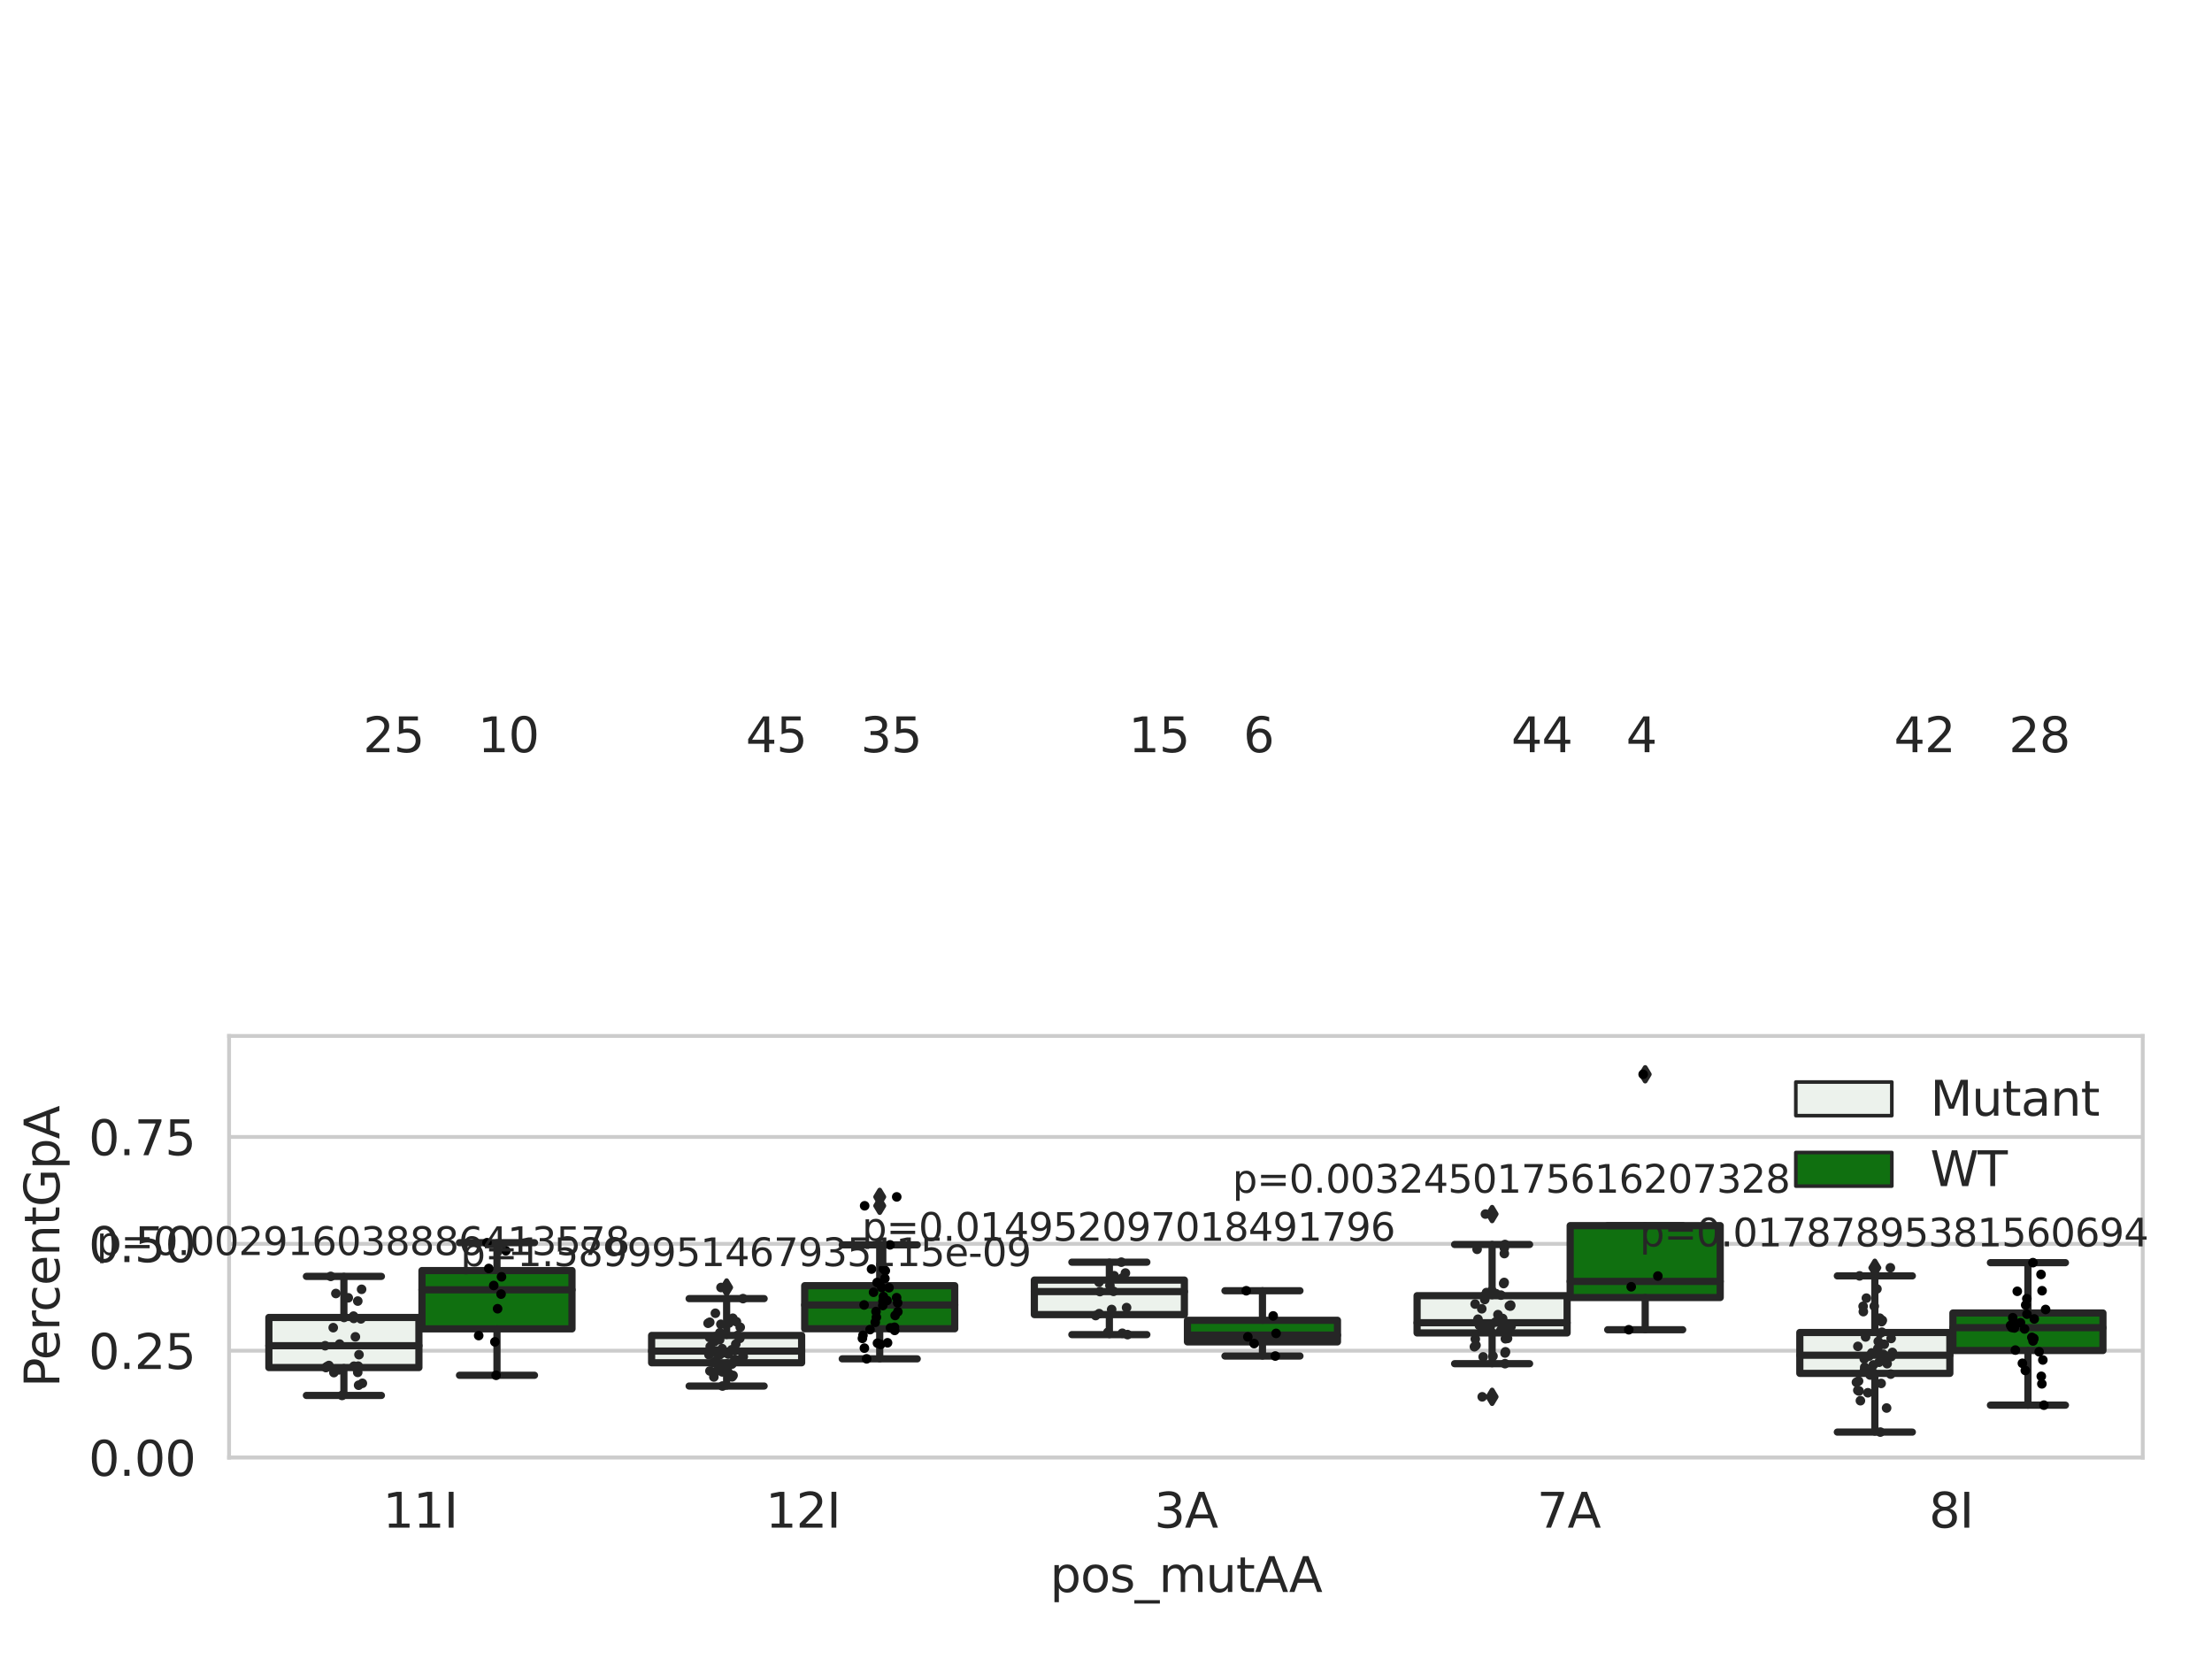 <?xml version="1.0" encoding="utf-8" standalone="no"?>
<!DOCTYPE svg PUBLIC "-//W3C//DTD SVG 1.1//EN"
  "http://www.w3.org/Graphics/SVG/1.1/DTD/svg11.dtd">
<svg xmlns:xlink="http://www.w3.org/1999/xlink" width="460.8pt" height="345.6pt" viewBox="0 0 460.8 345.6" xmlns="http://www.w3.org/2000/svg" version="1.1">
 <defs>
  <style type="text/css">*{stroke-linejoin: round; stroke-linecap: butt}</style>
 </defs>
 <g id="figure_1">
  <g id="patch_1">
   <path d="M 0 345.6 
L 460.8 345.6 
L 460.8 0 
L 0 0 
z
" style="fill: #ffffff"/>
  </g>
  <g id="axes_1">
   <g id="patch_2">
    <path d="M 47.72 303.64 
L 446.374 303.64 
L 446.374 215.812 
L 47.72 215.812 
z
" style="fill: #ffffff"/>
   </g>
   <g id="matplotlib.axis_1">
    <g id="xtick_1">
     <g id="text_1">
      <!-- 11I -->
      <g style="fill: #262626" transform="translate(79.748 318.238) scale(0.1 -0.1)">
       <defs>
        <path id="DejaVuSans-31" d="M 794 531 
L 1825 531 
L 1825 4091 
L 703 3866 
L 703 4441 
L 1819 4666 
L 2450 4666 
L 2450 531 
L 3481 531 
L 3481 0 
L 794 0 
L 794 531 
z
" transform="scale(0.016)"/>
        <path id="DejaVuSans-49" d="M 628 4666 
L 1259 4666 
L 1259 0 
L 628 0 
L 628 4666 
z
" transform="scale(0.016)"/>
       </defs>
       <use xlink:href="#DejaVuSans-31"/>
       <use xlink:href="#DejaVuSans-31" x="63.623"/>
       <use xlink:href="#DejaVuSans-49" x="127.246"/>
      </g>
     </g>
    </g>
    <g id="xtick_2">
     <g id="text_2">
      <!-- 12I -->
      <g style="fill: #262626" transform="translate(159.479 318.238) scale(0.1 -0.1)">
       <defs>
        <path id="DejaVuSans-32" d="M 1228 531 
L 3431 531 
L 3431 0 
L 469 0 
L 469 531 
Q 828 903 1448 1529 
Q 2069 2156 2228 2338 
Q 2531 2678 2651 2914 
Q 2772 3150 2772 3378 
Q 2772 3750 2511 3984 
Q 2250 4219 1831 4219 
Q 1534 4219 1204 4116 
Q 875 4013 500 3803 
L 500 4441 
Q 881 4594 1212 4672 
Q 1544 4750 1819 4750 
Q 2544 4750 2975 4387 
Q 3406 4025 3406 3419 
Q 3406 3131 3298 2873 
Q 3191 2616 2906 2266 
Q 2828 2175 2409 1742 
Q 1991 1309 1228 531 
z
" transform="scale(0.016)"/>
       </defs>
       <use xlink:href="#DejaVuSans-31"/>
       <use xlink:href="#DejaVuSans-32" x="63.623"/>
       <use xlink:href="#DejaVuSans-49" x="127.246"/>
      </g>
     </g>
    </g>
    <g id="xtick_3">
     <g id="text_3">
      <!-- 3A -->
      <g style="fill: #262626" transform="translate(240.445 318.238) scale(0.1 -0.1)">
       <defs>
        <path id="DejaVuSans-33" d="M 2597 2516 
Q 3050 2419 3304 2112 
Q 3559 1806 3559 1356 
Q 3559 666 3084 287 
Q 2609 -91 1734 -91 
Q 1441 -91 1130 -33 
Q 819 25 488 141 
L 488 750 
Q 750 597 1062 519 
Q 1375 441 1716 441 
Q 2309 441 2620 675 
Q 2931 909 2931 1356 
Q 2931 1769 2642 2001 
Q 2353 2234 1838 2234 
L 1294 2234 
L 1294 2753 
L 1863 2753 
Q 2328 2753 2575 2939 
Q 2822 3125 2822 3475 
Q 2822 3834 2567 4026 
Q 2313 4219 1838 4219 
Q 1578 4219 1281 4162 
Q 984 4106 628 3988 
L 628 4550 
Q 988 4650 1302 4700 
Q 1616 4750 1894 4750 
Q 2613 4750 3031 4423 
Q 3450 4097 3450 3541 
Q 3450 3153 3228 2886 
Q 3006 2619 2597 2516 
z
" transform="scale(0.016)"/>
        <path id="DejaVuSans-41" d="M 2188 4044 
L 1331 1722 
L 3047 1722 
L 2188 4044 
z
M 1831 4666 
L 2547 4666 
L 4325 0 
L 3669 0 
L 3244 1197 
L 1141 1197 
L 716 0 
L 50 0 
L 1831 4666 
z
" transform="scale(0.016)"/>
       </defs>
       <use xlink:href="#DejaVuSans-33"/>
       <use xlink:href="#DejaVuSans-41" x="63.623"/>
      </g>
     </g>
    </g>
    <g id="xtick_4">
     <g id="text_4">
      <!-- 7A -->
      <g style="fill: #262626" transform="translate(320.176 318.238) scale(0.1 -0.1)">
       <defs>
        <path id="DejaVuSans-37" d="M 525 4666 
L 3525 4666 
L 3525 4397 
L 1831 0 
L 1172 0 
L 2766 4134 
L 525 4134 
L 525 4666 
z
" transform="scale(0.016)"/>
       </defs>
       <use xlink:href="#DejaVuSans-37"/>
       <use xlink:href="#DejaVuSans-41" x="63.623"/>
      </g>
     </g>
    </g>
    <g id="xtick_5">
     <g id="text_5">
      <!-- 8I -->
      <g style="fill: #262626" transform="translate(401.852 318.238) scale(0.1 -0.1)">
       <defs>
        <path id="DejaVuSans-38" d="M 2034 2216 
Q 1584 2216 1326 1975 
Q 1069 1734 1069 1313 
Q 1069 891 1326 650 
Q 1584 409 2034 409 
Q 2484 409 2743 651 
Q 3003 894 3003 1313 
Q 3003 1734 2745 1975 
Q 2488 2216 2034 2216 
z
M 1403 2484 
Q 997 2584 770 2862 
Q 544 3141 544 3541 
Q 544 4100 942 4425 
Q 1341 4750 2034 4750 
Q 2731 4750 3128 4425 
Q 3525 4100 3525 3541 
Q 3525 3141 3298 2862 
Q 3072 2584 2669 2484 
Q 3125 2378 3379 2068 
Q 3634 1759 3634 1313 
Q 3634 634 3220 271 
Q 2806 -91 2034 -91 
Q 1263 -91 848 271 
Q 434 634 434 1313 
Q 434 1759 690 2068 
Q 947 2378 1403 2484 
z
M 1172 3481 
Q 1172 3119 1398 2916 
Q 1625 2713 2034 2713 
Q 2441 2713 2670 2916 
Q 2900 3119 2900 3481 
Q 2900 3844 2670 4047 
Q 2441 4250 2034 4250 
Q 1625 4250 1398 4047 
Q 1172 3844 1172 3481 
z
" transform="scale(0.016)"/>
       </defs>
       <use xlink:href="#DejaVuSans-38"/>
       <use xlink:href="#DejaVuSans-49" x="63.623"/>
      </g>
     </g>
    </g>
    <g id="text_6">
     <!-- pos_mutAA -->
     <g style="fill: #262626" transform="translate(218.731 331.638) scale(0.1 -0.1)">
      <defs>
       <path id="DejaVuSans-70" d="M 1159 525 
L 1159 -1331 
L 581 -1331 
L 581 3500 
L 1159 3500 
L 1159 2969 
Q 1341 3281 1617 3432 
Q 1894 3584 2278 3584 
Q 2916 3584 3314 3078 
Q 3713 2572 3713 1747 
Q 3713 922 3314 415 
Q 2916 -91 2278 -91 
Q 1894 -91 1617 61 
Q 1341 213 1159 525 
z
M 3116 1747 
Q 3116 2381 2855 2742 
Q 2594 3103 2138 3103 
Q 1681 3103 1420 2742 
Q 1159 2381 1159 1747 
Q 1159 1113 1420 752 
Q 1681 391 2138 391 
Q 2594 391 2855 752 
Q 3116 1113 3116 1747 
z
" transform="scale(0.016)"/>
       <path id="DejaVuSans-6f" d="M 1959 3097 
Q 1497 3097 1228 2736 
Q 959 2375 959 1747 
Q 959 1119 1226 758 
Q 1494 397 1959 397 
Q 2419 397 2687 759 
Q 2956 1122 2956 1747 
Q 2956 2369 2687 2733 
Q 2419 3097 1959 3097 
z
M 1959 3584 
Q 2709 3584 3137 3096 
Q 3566 2609 3566 1747 
Q 3566 888 3137 398 
Q 2709 -91 1959 -91 
Q 1206 -91 779 398 
Q 353 888 353 1747 
Q 353 2609 779 3096 
Q 1206 3584 1959 3584 
z
" transform="scale(0.016)"/>
       <path id="DejaVuSans-73" d="M 2834 3397 
L 2834 2853 
Q 2591 2978 2328 3040 
Q 2066 3103 1784 3103 
Q 1356 3103 1142 2972 
Q 928 2841 928 2578 
Q 928 2378 1081 2264 
Q 1234 2150 1697 2047 
L 1894 2003 
Q 2506 1872 2764 1633 
Q 3022 1394 3022 966 
Q 3022 478 2636 193 
Q 2250 -91 1575 -91 
Q 1294 -91 989 -36 
Q 684 19 347 128 
L 347 722 
Q 666 556 975 473 
Q 1284 391 1588 391 
Q 1994 391 2212 530 
Q 2431 669 2431 922 
Q 2431 1156 2273 1281 
Q 2116 1406 1581 1522 
L 1381 1569 
Q 847 1681 609 1914 
Q 372 2147 372 2553 
Q 372 3047 722 3315 
Q 1072 3584 1716 3584 
Q 2034 3584 2315 3537 
Q 2597 3491 2834 3397 
z
" transform="scale(0.016)"/>
       <path id="DejaVuSans-5f" d="M 3263 -1063 
L 3263 -1509 
L -63 -1509 
L -63 -1063 
L 3263 -1063 
z
" transform="scale(0.016)"/>
       <path id="DejaVuSans-6d" d="M 3328 2828 
Q 3544 3216 3844 3400 
Q 4144 3584 4550 3584 
Q 5097 3584 5394 3201 
Q 5691 2819 5691 2113 
L 5691 0 
L 5113 0 
L 5113 2094 
Q 5113 2597 4934 2840 
Q 4756 3084 4391 3084 
Q 3944 3084 3684 2787 
Q 3425 2491 3425 1978 
L 3425 0 
L 2847 0 
L 2847 2094 
Q 2847 2600 2669 2842 
Q 2491 3084 2119 3084 
Q 1678 3084 1418 2786 
Q 1159 2488 1159 1978 
L 1159 0 
L 581 0 
L 581 3500 
L 1159 3500 
L 1159 2956 
Q 1356 3278 1631 3431 
Q 1906 3584 2284 3584 
Q 2666 3584 2933 3390 
Q 3200 3197 3328 2828 
z
" transform="scale(0.016)"/>
       <path id="DejaVuSans-75" d="M 544 1381 
L 544 3500 
L 1119 3500 
L 1119 1403 
Q 1119 906 1312 657 
Q 1506 409 1894 409 
Q 2359 409 2629 706 
Q 2900 1003 2900 1516 
L 2900 3500 
L 3475 3500 
L 3475 0 
L 2900 0 
L 2900 538 
Q 2691 219 2414 64 
Q 2138 -91 1772 -91 
Q 1169 -91 856 284 
Q 544 659 544 1381 
z
M 1991 3584 
L 1991 3584 
z
" transform="scale(0.016)"/>
       <path id="DejaVuSans-74" d="M 1172 4494 
L 1172 3500 
L 2356 3500 
L 2356 3053 
L 1172 3053 
L 1172 1153 
Q 1172 725 1289 603 
Q 1406 481 1766 481 
L 2356 481 
L 2356 0 
L 1766 0 
Q 1100 0 847 248 
Q 594 497 594 1153 
L 594 3053 
L 172 3053 
L 172 3500 
L 594 3500 
L 594 4494 
L 1172 4494 
z
" transform="scale(0.016)"/>
      </defs>
      <use xlink:href="#DejaVuSans-70"/>
      <use xlink:href="#DejaVuSans-6f" x="63.477"/>
      <use xlink:href="#DejaVuSans-73" x="124.658"/>
      <use xlink:href="#DejaVuSans-5f" x="176.758"/>
      <use xlink:href="#DejaVuSans-6d" x="226.758"/>
      <use xlink:href="#DejaVuSans-75" x="324.17"/>
      <use xlink:href="#DejaVuSans-74" x="387.549"/>
      <use xlink:href="#DejaVuSans-41" x="426.758"/>
      <use xlink:href="#DejaVuSans-41" x="497.916"/>
     </g>
    </g>
   </g>
   <g id="matplotlib.axis_2">
    <g id="ytick_1">
     <g id="line2d_1">
      <path d="M 47.72 303.64 
L 446.374 303.64 
" clip-path="url(#pdb0a7d4028)" style="fill: none; stroke: #cccccc; stroke-width: 0.8; stroke-linecap: round"/>
     </g>
     <g id="text_7">
      <!-- 0.00 -->
      <g style="fill: #262626" transform="translate(18.454 307.439) scale(0.1 -0.1)">
       <defs>
        <path id="DejaVuSans-30" d="M 2034 4250 
Q 1547 4250 1301 3770 
Q 1056 3291 1056 2328 
Q 1056 1369 1301 889 
Q 1547 409 2034 409 
Q 2525 409 2770 889 
Q 3016 1369 3016 2328 
Q 3016 3291 2770 3770 
Q 2525 4250 2034 4250 
z
M 2034 4750 
Q 2819 4750 3233 4129 
Q 3647 3509 3647 2328 
Q 3647 1150 3233 529 
Q 2819 -91 2034 -91 
Q 1250 -91 836 529 
Q 422 1150 422 2328 
Q 422 3509 836 4129 
Q 1250 4750 2034 4750 
z
" transform="scale(0.016)"/>
        <path id="DejaVuSans-2e" d="M 684 794 
L 1344 794 
L 1344 0 
L 684 0 
L 684 794 
z
" transform="scale(0.016)"/>
       </defs>
       <use xlink:href="#DejaVuSans-30"/>
       <use xlink:href="#DejaVuSans-2e" x="63.623"/>
       <use xlink:href="#DejaVuSans-30" x="95.41"/>
       <use xlink:href="#DejaVuSans-30" x="159.033"/>
      </g>
     </g>
    </g>
    <g id="ytick_2">
     <g id="line2d_2">
      <path d="M 47.72 281.376 
L 446.374 281.376 
" clip-path="url(#pdb0a7d4028)" style="fill: none; stroke: #cccccc; stroke-width: 0.8; stroke-linecap: round"/>
     </g>
     <g id="text_8">
      <!-- 0.25 -->
      <g style="fill: #262626" transform="translate(18.454 285.176) scale(0.1 -0.1)">
       <defs>
        <path id="DejaVuSans-35" d="M 691 4666 
L 3169 4666 
L 3169 4134 
L 1269 4134 
L 1269 2991 
Q 1406 3038 1543 3061 
Q 1681 3084 1819 3084 
Q 2600 3084 3056 2656 
Q 3513 2228 3513 1497 
Q 3513 744 3044 326 
Q 2575 -91 1722 -91 
Q 1428 -91 1123 -41 
Q 819 9 494 109 
L 494 744 
Q 775 591 1075 516 
Q 1375 441 1709 441 
Q 2250 441 2565 725 
Q 2881 1009 2881 1497 
Q 2881 1984 2565 2268 
Q 2250 2553 1709 2553 
Q 1456 2553 1204 2497 
Q 953 2441 691 2322 
L 691 4666 
z
" transform="scale(0.016)"/>
       </defs>
       <use xlink:href="#DejaVuSans-30"/>
       <use xlink:href="#DejaVuSans-2e" x="63.623"/>
       <use xlink:href="#DejaVuSans-32" x="95.41"/>
       <use xlink:href="#DejaVuSans-35" x="159.033"/>
      </g>
     </g>
    </g>
    <g id="ytick_3">
     <g id="line2d_3">
      <path d="M 47.72 259.113 
L 446.374 259.113 
" clip-path="url(#pdb0a7d4028)" style="fill: none; stroke: #cccccc; stroke-width: 0.8; stroke-linecap: round"/>
     </g>
     <g id="text_9">
      <!-- 0.50 -->
      <g style="fill: #262626" transform="translate(18.454 262.912) scale(0.1 -0.1)">
       <use xlink:href="#DejaVuSans-30"/>
       <use xlink:href="#DejaVuSans-2e" x="63.623"/>
       <use xlink:href="#DejaVuSans-35" x="95.41"/>
       <use xlink:href="#DejaVuSans-30" x="159.033"/>
      </g>
     </g>
    </g>
    <g id="ytick_4">
     <g id="line2d_4">
      <path d="M 47.72 236.849 
L 446.374 236.849 
" clip-path="url(#pdb0a7d4028)" style="fill: none; stroke: #cccccc; stroke-width: 0.8; stroke-linecap: round"/>
     </g>
     <g id="text_10">
      <!-- 0.75 -->
      <g style="fill: #262626" transform="translate(18.454 240.648) scale(0.1 -0.1)">
       <use xlink:href="#DejaVuSans-30"/>
       <use xlink:href="#DejaVuSans-2e" x="63.623"/>
       <use xlink:href="#DejaVuSans-37" x="95.41"/>
       <use xlink:href="#DejaVuSans-35" x="159.033"/>
      </g>
     </g>
    </g>
    <g id="text_11">
     <!-- PercentGpA -->
     <g style="fill: #262626" transform="translate(12.375 289.002) rotate(-90) scale(0.1 -0.1)">
      <defs>
       <path id="DejaVuSans-50" d="M 1259 4147 
L 1259 2394 
L 2053 2394 
Q 2494 2394 2734 2622 
Q 2975 2850 2975 3272 
Q 2975 3691 2734 3919 
Q 2494 4147 2053 4147 
L 1259 4147 
z
M 628 4666 
L 2053 4666 
Q 2838 4666 3239 4311 
Q 3641 3956 3641 3272 
Q 3641 2581 3239 2228 
Q 2838 1875 2053 1875 
L 1259 1875 
L 1259 0 
L 628 0 
L 628 4666 
z
" transform="scale(0.016)"/>
       <path id="DejaVuSans-65" d="M 3597 1894 
L 3597 1613 
L 953 1613 
Q 991 1019 1311 708 
Q 1631 397 2203 397 
Q 2534 397 2845 478 
Q 3156 559 3463 722 
L 3463 178 
Q 3153 47 2828 -22 
Q 2503 -91 2169 -91 
Q 1331 -91 842 396 
Q 353 884 353 1716 
Q 353 2575 817 3079 
Q 1281 3584 2069 3584 
Q 2775 3584 3186 3129 
Q 3597 2675 3597 1894 
z
M 3022 2063 
Q 3016 2534 2758 2815 
Q 2500 3097 2075 3097 
Q 1594 3097 1305 2825 
Q 1016 2553 972 2059 
L 3022 2063 
z
" transform="scale(0.016)"/>
       <path id="DejaVuSans-72" d="M 2631 2963 
Q 2534 3019 2420 3045 
Q 2306 3072 2169 3072 
Q 1681 3072 1420 2755 
Q 1159 2438 1159 1844 
L 1159 0 
L 581 0 
L 581 3500 
L 1159 3500 
L 1159 2956 
Q 1341 3275 1631 3429 
Q 1922 3584 2338 3584 
Q 2397 3584 2469 3576 
Q 2541 3569 2628 3553 
L 2631 2963 
z
" transform="scale(0.016)"/>
       <path id="DejaVuSans-63" d="M 3122 3366 
L 3122 2828 
Q 2878 2963 2633 3030 
Q 2388 3097 2138 3097 
Q 1578 3097 1268 2742 
Q 959 2388 959 1747 
Q 959 1106 1268 751 
Q 1578 397 2138 397 
Q 2388 397 2633 464 
Q 2878 531 3122 666 
L 3122 134 
Q 2881 22 2623 -34 
Q 2366 -91 2075 -91 
Q 1284 -91 818 406 
Q 353 903 353 1747 
Q 353 2603 823 3093 
Q 1294 3584 2113 3584 
Q 2378 3584 2631 3529 
Q 2884 3475 3122 3366 
z
" transform="scale(0.016)"/>
       <path id="DejaVuSans-6e" d="M 3513 2113 
L 3513 0 
L 2938 0 
L 2938 2094 
Q 2938 2591 2744 2837 
Q 2550 3084 2163 3084 
Q 1697 3084 1428 2787 
Q 1159 2491 1159 1978 
L 1159 0 
L 581 0 
L 581 3500 
L 1159 3500 
L 1159 2956 
Q 1366 3272 1645 3428 
Q 1925 3584 2291 3584 
Q 2894 3584 3203 3211 
Q 3513 2838 3513 2113 
z
" transform="scale(0.016)"/>
       <path id="DejaVuSans-47" d="M 3809 666 
L 3809 1919 
L 2778 1919 
L 2778 2438 
L 4434 2438 
L 4434 434 
Q 4069 175 3628 42 
Q 3188 -91 2688 -91 
Q 1594 -91 976 548 
Q 359 1188 359 2328 
Q 359 3472 976 4111 
Q 1594 4750 2688 4750 
Q 3144 4750 3555 4637 
Q 3966 4525 4313 4306 
L 4313 3634 
Q 3963 3931 3569 4081 
Q 3175 4231 2741 4231 
Q 1884 4231 1454 3753 
Q 1025 3275 1025 2328 
Q 1025 1384 1454 906 
Q 1884 428 2741 428 
Q 3075 428 3337 486 
Q 3600 544 3809 666 
z
" transform="scale(0.016)"/>
      </defs>
      <use xlink:href="#DejaVuSans-50"/>
      <use xlink:href="#DejaVuSans-65" x="56.678"/>
      <use xlink:href="#DejaVuSans-72" x="118.201"/>
      <use xlink:href="#DejaVuSans-63" x="157.064"/>
      <use xlink:href="#DejaVuSans-65" x="212.045"/>
      <use xlink:href="#DejaVuSans-6e" x="273.568"/>
      <use xlink:href="#DejaVuSans-74" x="336.947"/>
      <use xlink:href="#DejaVuSans-47" x="376.156"/>
      <use xlink:href="#DejaVuSans-70" x="453.646"/>
      <use xlink:href="#DejaVuSans-41" x="517.123"/>
     </g>
    </g>
   </g>
   <g id="patch_3">
    <path d="M 56.012 284.89 
L 87.266 284.89 
L 87.266 274.449 
L 56.012 274.449 
L 56.012 284.89 
z
" clip-path="url(#pdb0a7d4028)" style="fill: #ecf2ec; stroke: #262626; stroke-width: 1.5; stroke-linejoin: miter"/>
   </g>
   <g id="patch_4">
    <path d="M 87.904 276.828 
L 119.159 276.828 
L 119.159 264.679 
L 87.904 264.679 
L 87.904 276.828 
z
" clip-path="url(#pdb0a7d4028)" style="fill: #107010; stroke: #262626; stroke-width: 1.5; stroke-linejoin: miter"/>
   </g>
   <g id="patch_5">
    <path d="M 135.743 283.893 
L 166.997 283.893 
L 166.997 278.197 
L 135.743 278.197 
L 135.743 283.893 
z
" clip-path="url(#pdb0a7d4028)" style="fill: #ecf2ec; stroke: #262626; stroke-width: 1.5; stroke-linejoin: miter"/>
   </g>
   <g id="patch_6">
    <path d="M 167.635 276.803 
L 198.889 276.803 
L 198.889 267.832 
L 167.635 267.832 
L 167.635 276.803 
z
" clip-path="url(#pdb0a7d4028)" style="fill: #107010; stroke: #262626; stroke-width: 1.5; stroke-linejoin: miter"/>
   </g>
   <g id="patch_7">
    <path d="M 215.473 273.856 
L 246.728 273.856 
L 246.728 266.663 
L 215.473 266.663 
L 215.473 273.856 
z
" clip-path="url(#pdb0a7d4028)" style="fill: #ecf2ec; stroke: #262626; stroke-width: 1.5; stroke-linejoin: miter"/>
   </g>
   <g id="patch_8">
    <path d="M 247.366 279.539 
L 278.62 279.539 
L 278.62 275.04 
L 247.366 275.04 
L 247.366 279.539 
z
" clip-path="url(#pdb0a7d4028)" style="fill: #107010; stroke: #262626; stroke-width: 1.5; stroke-linejoin: miter"/>
   </g>
   <g id="patch_9">
    <path d="M 295.204 277.674 
L 326.459 277.674 
L 326.459 269.917 
L 295.204 269.917 
L 295.204 277.674 
z
" clip-path="url(#pdb0a7d4028)" style="fill: #ecf2ec; stroke: #262626; stroke-width: 1.5; stroke-linejoin: miter"/>
   </g>
   <g id="patch_10">
    <path d="M 327.096 270.297 
L 358.351 270.297 
L 358.351 255.317 
L 327.096 255.317 
L 327.096 270.297 
z
" clip-path="url(#pdb0a7d4028)" style="fill: #107010; stroke: #262626; stroke-width: 1.5; stroke-linejoin: miter"/>
   </g>
   <g id="patch_11">
    <path d="M 374.935 286.096 
L 406.189 286.096 
L 406.189 277.582 
L 374.935 277.582 
L 374.935 286.096 
z
" clip-path="url(#pdb0a7d4028)" style="fill: #ecf2ec; stroke: #262626; stroke-width: 1.5; stroke-linejoin: miter"/>
   </g>
   <g id="patch_12">
    <path d="M 406.827 281.338 
L 438.082 281.338 
L 438.082 273.523 
L 406.827 273.523 
L 406.827 281.338 
z
" clip-path="url(#pdb0a7d4028)" style="fill: #107010; stroke: #262626; stroke-width: 1.5; stroke-linejoin: miter"/>
   </g>
   <g id="patch_13">
    <path d="M 87.585 303.64 
L 87.585 303.64 
L 87.585 303.64 
L 87.585 303.64 
z
" clip-path="url(#pdb0a7d4028)" style="fill: #ecf2ec; stroke: #262626; stroke-width: 0.75; stroke-linejoin: miter"/>
   </g>
   <g id="patch_14">
    <path d="M 87.585 303.64 
L 87.585 303.64 
L 87.585 303.64 
L 87.585 303.64 
z
" clip-path="url(#pdb0a7d4028)" style="fill: #107010; stroke: #262626; stroke-width: 0.75; stroke-linejoin: miter"/>
   </g>
   <g id="PathCollection_1"/>
   <g id="PathCollection_2"/>
   <g id="line2d_5">
    <path d="M 71.639 284.89 
L 71.639 290.694 
" clip-path="url(#pdb0a7d4028)" style="fill: none; stroke: #262626; stroke-width: 1.5; stroke-linecap: round"/>
   </g>
   <g id="line2d_6">
    <path d="M 71.639 274.449 
L 71.639 265.894 
" clip-path="url(#pdb0a7d4028)" style="fill: none; stroke: #262626; stroke-width: 1.5; stroke-linecap: round"/>
   </g>
   <g id="line2d_7">
    <path d="M 63.826 290.694 
L 79.453 290.694 
" clip-path="url(#pdb0a7d4028)" style="fill: none; stroke: #262626; stroke-width: 1.5; stroke-linecap: round"/>
   </g>
   <g id="line2d_8">
    <path d="M 63.826 265.894 
L 79.453 265.894 
" clip-path="url(#pdb0a7d4028)" style="fill: none; stroke: #262626; stroke-width: 1.5; stroke-linecap: round"/>
   </g>
   <g id="line2d_9"/>
   <g id="line2d_10">
    <path d="M 103.532 276.828 
L 103.532 286.496 
" clip-path="url(#pdb0a7d4028)" style="fill: none; stroke: #262626; stroke-width: 1.5; stroke-linecap: round"/>
   </g>
   <g id="line2d_11">
    <path d="M 103.532 264.679 
L 103.532 258.876 
" clip-path="url(#pdb0a7d4028)" style="fill: none; stroke: #262626; stroke-width: 1.5; stroke-linecap: round"/>
   </g>
   <g id="line2d_12">
    <path d="M 95.718 286.496 
L 111.345 286.496 
" clip-path="url(#pdb0a7d4028)" style="fill: none; stroke: #262626; stroke-width: 1.5; stroke-linecap: round"/>
   </g>
   <g id="line2d_13">
    <path d="M 95.718 258.876 
L 111.345 258.876 
" clip-path="url(#pdb0a7d4028)" style="fill: none; stroke: #262626; stroke-width: 1.5; stroke-linecap: round"/>
   </g>
   <g id="line2d_14"/>
   <g id="line2d_15">
    <path d="M 151.37 283.893 
L 151.37 288.738 
" clip-path="url(#pdb0a7d4028)" style="fill: none; stroke: #262626; stroke-width: 1.5; stroke-linecap: round"/>
   </g>
   <g id="line2d_16">
    <path d="M 151.37 278.197 
L 151.37 270.525 
" clip-path="url(#pdb0a7d4028)" style="fill: none; stroke: #262626; stroke-width: 1.5; stroke-linecap: round"/>
   </g>
   <g id="line2d_17">
    <path d="M 143.556 288.738 
L 159.184 288.738 
" clip-path="url(#pdb0a7d4028)" style="fill: none; stroke: #262626; stroke-width: 1.5; stroke-linecap: round"/>
   </g>
   <g id="line2d_18">
    <path d="M 143.556 270.525 
L 159.184 270.525 
" clip-path="url(#pdb0a7d4028)" style="fill: none; stroke: #262626; stroke-width: 1.5; stroke-linecap: round"/>
   </g>
   <g id="line2d_19">
    <defs>
     <path id="mf0f1ea6f64" d="M -0 1.414 
L 0.849 0 
L 0 -1.414 
L -0.849 -0 
z
" style="stroke: #262626; stroke-linejoin: miter"/>
    </defs>
    <g clip-path="url(#pdb0a7d4028)">
     <use xlink:href="#mf0f1ea6f64" x="151.37" y="268.207" style="fill: #262626; stroke: #262626; stroke-linejoin: miter"/>
    </g>
   </g>
   <g id="line2d_20">
    <path d="M 183.262 276.803 
L 183.262 283.071 
" clip-path="url(#pdb0a7d4028)" style="fill: none; stroke: #262626; stroke-width: 1.5; stroke-linecap: round"/>
   </g>
   <g id="line2d_21">
    <path d="M 183.262 267.832 
L 183.262 259.33 
" clip-path="url(#pdb0a7d4028)" style="fill: none; stroke: #262626; stroke-width: 1.5; stroke-linecap: round"/>
   </g>
   <g id="line2d_22">
    <path d="M 175.449 283.071 
L 191.076 283.071 
" clip-path="url(#pdb0a7d4028)" style="fill: none; stroke: #262626; stroke-width: 1.5; stroke-linecap: round"/>
   </g>
   <g id="line2d_23">
    <path d="M 175.449 259.33 
L 191.076 259.33 
" clip-path="url(#pdb0a7d4028)" style="fill: none; stroke: #262626; stroke-width: 1.5; stroke-linecap: round"/>
   </g>
   <g id="line2d_24">
    <g clip-path="url(#pdb0a7d4028)">
     <use xlink:href="#mf0f1ea6f64" x="183.262" y="251.186" style="fill: #262626; stroke: #262626; stroke-linejoin: miter"/>
     <use xlink:href="#mf0f1ea6f64" x="183.262" y="249.334" style="fill: #262626; stroke: #262626; stroke-linejoin: miter"/>
    </g>
   </g>
   <g id="line2d_25">
    <path d="M 231.101 273.856 
L 231.101 278.023 
" clip-path="url(#pdb0a7d4028)" style="fill: none; stroke: #262626; stroke-width: 1.5; stroke-linecap: round"/>
   </g>
   <g id="line2d_26">
    <path d="M 231.101 266.663 
L 231.101 262.933 
" clip-path="url(#pdb0a7d4028)" style="fill: none; stroke: #262626; stroke-width: 1.5; stroke-linecap: round"/>
   </g>
   <g id="line2d_27">
    <path d="M 223.287 278.023 
L 238.914 278.023 
" clip-path="url(#pdb0a7d4028)" style="fill: none; stroke: #262626; stroke-width: 1.5; stroke-linecap: round"/>
   </g>
   <g id="line2d_28">
    <path d="M 223.287 262.933 
L 238.914 262.933 
" clip-path="url(#pdb0a7d4028)" style="fill: none; stroke: #262626; stroke-width: 1.5; stroke-linecap: round"/>
   </g>
   <g id="line2d_29"/>
   <g id="line2d_30">
    <path d="M 262.993 279.539 
L 262.993 282.485 
" clip-path="url(#pdb0a7d4028)" style="fill: none; stroke: #262626; stroke-width: 1.5; stroke-linecap: round"/>
   </g>
   <g id="line2d_31">
    <path d="M 262.993 275.04 
L 262.993 268.887 
" clip-path="url(#pdb0a7d4028)" style="fill: none; stroke: #262626; stroke-width: 1.5; stroke-linecap: round"/>
   </g>
   <g id="line2d_32">
    <path d="M 255.179 282.485 
L 270.807 282.485 
" clip-path="url(#pdb0a7d4028)" style="fill: none; stroke: #262626; stroke-width: 1.5; stroke-linecap: round"/>
   </g>
   <g id="line2d_33">
    <path d="M 255.179 268.887 
L 270.807 268.887 
" clip-path="url(#pdb0a7d4028)" style="fill: none; stroke: #262626; stroke-width: 1.5; stroke-linecap: round"/>
   </g>
   <g id="line2d_34"/>
   <g id="line2d_35">
    <path d="M 310.831 277.674 
L 310.831 284.08 
" clip-path="url(#pdb0a7d4028)" style="fill: none; stroke: #262626; stroke-width: 1.5; stroke-linecap: round"/>
   </g>
   <g id="line2d_36">
    <path d="M 310.831 269.917 
L 310.831 259.25 
" clip-path="url(#pdb0a7d4028)" style="fill: none; stroke: #262626; stroke-width: 1.5; stroke-linecap: round"/>
   </g>
   <g id="line2d_37">
    <path d="M 303.018 284.08 
L 318.645 284.08 
" clip-path="url(#pdb0a7d4028)" style="fill: none; stroke: #262626; stroke-width: 1.5; stroke-linecap: round"/>
   </g>
   <g id="line2d_38">
    <path d="M 303.018 259.25 
L 318.645 259.25 
" clip-path="url(#pdb0a7d4028)" style="fill: none; stroke: #262626; stroke-width: 1.5; stroke-linecap: round"/>
   </g>
   <g id="line2d_39">
    <g clip-path="url(#pdb0a7d4028)">
     <use xlink:href="#mf0f1ea6f64" x="310.831" y="290.982" style="fill: #262626; stroke: #262626; stroke-linejoin: miter"/>
     <use xlink:href="#mf0f1ea6f64" x="310.831" y="252.912" style="fill: #262626; stroke: #262626; stroke-linejoin: miter"/>
    </g>
   </g>
   <g id="line2d_40">
    <path d="M 342.724 270.297 
L 342.724 277.009 
" clip-path="url(#pdb0a7d4028)" style="fill: none; stroke: #262626; stroke-width: 1.5; stroke-linecap: round"/>
   </g>
   <g id="line2d_41">
    <path d="M 342.724 255.317 
L 342.724 255.317 
" clip-path="url(#pdb0a7d4028)" style="fill: none; stroke: #262626; stroke-width: 1.5; stroke-linecap: round"/>
   </g>
   <g id="line2d_42">
    <path d="M 334.91 277.009 
L 350.537 277.009 
" clip-path="url(#pdb0a7d4028)" style="fill: none; stroke: #262626; stroke-width: 1.5; stroke-linecap: round"/>
   </g>
   <g id="line2d_43">
    <path d="M 334.91 255.317 
L 350.537 255.317 
" clip-path="url(#pdb0a7d4028)" style="fill: none; stroke: #262626; stroke-width: 1.5; stroke-linecap: round"/>
   </g>
   <g id="line2d_44">
    <g clip-path="url(#pdb0a7d4028)">
     <use xlink:href="#mf0f1ea6f64" x="342.724" y="223.796" style="fill: #262626; stroke: #262626; stroke-linejoin: miter"/>
    </g>
   </g>
   <g id="line2d_45">
    <path d="M 390.562 286.096 
L 390.562 298.332 
" clip-path="url(#pdb0a7d4028)" style="fill: none; stroke: #262626; stroke-width: 1.5; stroke-linecap: round"/>
   </g>
   <g id="line2d_46">
    <path d="M 390.562 277.582 
L 390.562 265.789 
" clip-path="url(#pdb0a7d4028)" style="fill: none; stroke: #262626; stroke-width: 1.5; stroke-linecap: round"/>
   </g>
   <g id="line2d_47">
    <path d="M 382.749 298.332 
L 398.376 298.332 
" clip-path="url(#pdb0a7d4028)" style="fill: none; stroke: #262626; stroke-width: 1.5; stroke-linecap: round"/>
   </g>
   <g id="line2d_48">
    <path d="M 382.749 265.789 
L 398.376 265.789 
" clip-path="url(#pdb0a7d4028)" style="fill: none; stroke: #262626; stroke-width: 1.5; stroke-linecap: round"/>
   </g>
   <g id="line2d_49">
    <g clip-path="url(#pdb0a7d4028)">
     <use xlink:href="#mf0f1ea6f64" x="390.562" y="264.099" style="fill: #262626; stroke: #262626; stroke-linejoin: miter"/>
    </g>
   </g>
   <g id="line2d_50">
    <path d="M 422.454 281.338 
L 422.454 292.719 
" clip-path="url(#pdb0a7d4028)" style="fill: none; stroke: #262626; stroke-width: 1.5; stroke-linecap: round"/>
   </g>
   <g id="line2d_51">
    <path d="M 422.454 273.523 
L 422.454 263.035 
" clip-path="url(#pdb0a7d4028)" style="fill: none; stroke: #262626; stroke-width: 1.5; stroke-linecap: round"/>
   </g>
   <g id="line2d_52">
    <path d="M 414.641 292.719 
L 430.268 292.719 
" clip-path="url(#pdb0a7d4028)" style="fill: none; stroke: #262626; stroke-width: 1.5; stroke-linecap: round"/>
   </g>
   <g id="line2d_53">
    <path d="M 414.641 263.035 
L 430.268 263.035 
" clip-path="url(#pdb0a7d4028)" style="fill: none; stroke: #262626; stroke-width: 1.5; stroke-linecap: round"/>
   </g>
   <g id="line2d_54"/>
   <g id="line2d_55">
    <path d="M 56.012 280.337 
L 87.266 280.337 
" clip-path="url(#pdb0a7d4028)" style="fill: none; stroke: #262626; stroke-width: 1.5; stroke-linecap: round"/>
   </g>
   <g id="line2d_56">
    <path d="M 87.904 268.691 
L 119.159 268.691 
" clip-path="url(#pdb0a7d4028)" style="fill: none; stroke: #262626; stroke-width: 1.5; stroke-linecap: round"/>
   </g>
   <g id="line2d_57">
    <path d="M 135.743 281.456 
L 166.997 281.456 
" clip-path="url(#pdb0a7d4028)" style="fill: none; stroke: #262626; stroke-width: 1.5; stroke-linecap: round"/>
   </g>
   <g id="line2d_58">
    <path d="M 167.635 271.846 
L 198.889 271.846 
" clip-path="url(#pdb0a7d4028)" style="fill: none; stroke: #262626; stroke-width: 1.5; stroke-linecap: round"/>
   </g>
   <g id="line2d_59">
    <path d="M 215.473 269.063 
L 246.728 269.063 
" clip-path="url(#pdb0a7d4028)" style="fill: none; stroke: #262626; stroke-width: 1.5; stroke-linecap: round"/>
   </g>
   <g id="line2d_60">
    <path d="M 247.366 278.13 
L 278.62 278.13 
" clip-path="url(#pdb0a7d4028)" style="fill: none; stroke: #262626; stroke-width: 1.5; stroke-linecap: round"/>
   </g>
   <g id="line2d_61">
    <path d="M 295.204 275.551 
L 326.459 275.551 
" clip-path="url(#pdb0a7d4028)" style="fill: none; stroke: #262626; stroke-width: 1.5; stroke-linecap: round"/>
   </g>
   <g id="line2d_62">
    <path d="M 327.096 266.942 
L 358.351 266.942 
" clip-path="url(#pdb0a7d4028)" style="fill: none; stroke: #262626; stroke-width: 1.5; stroke-linecap: round"/>
   </g>
   <g id="line2d_63">
    <path d="M 374.935 282.317 
L 406.189 282.317 
" clip-path="url(#pdb0a7d4028)" style="fill: none; stroke: #262626; stroke-width: 1.5; stroke-linecap: round"/>
   </g>
   <g id="line2d_64">
    <path d="M 406.827 276.582 
L 438.082 276.582 
" clip-path="url(#pdb0a7d4028)" style="fill: none; stroke: #262626; stroke-width: 1.5; stroke-linecap: round"/>
   </g>
   <g id="patch_15">
    <path d="M 47.72 303.64 
L 47.72 215.812 
" style="fill: none; stroke: #cccccc; stroke-width: 0.8; stroke-linejoin: miter; stroke-linecap: square"/>
   </g>
   <g id="patch_16">
    <path d="M 446.374 303.64 
L 446.374 215.812 
" style="fill: none; stroke: #cccccc; stroke-width: 0.8; stroke-linejoin: miter; stroke-linecap: square"/>
   </g>
   <g id="patch_17">
    <path d="M 47.72 303.64 
L 446.374 303.64 
" style="fill: none; stroke: #cccccc; stroke-width: 0.8; stroke-linejoin: miter; stroke-linecap: square"/>
   </g>
   <g id="patch_18">
    <path d="M 47.72 215.812 
L 446.374 215.812 
" style="fill: none; stroke: #cccccc; stroke-width: 0.8; stroke-linejoin: miter; stroke-linecap: square"/>
   </g>
   <g id="PathCollection_3">
    <defs>
     <path id="C0_0_922c327f34" d="M 0 1 
C 0.265 1 0.52 0.895 0.707 0.707 
C 0.895 0.52 1 0.265 1 -0 
C 1 -0.265 0.895 -0.52 0.707 -0.707 
C 0.52 -0.895 0.265 -1 0 -1 
C -0.265 -1 -0.52 -0.895 -0.707 -0.707 
C -0.895 -0.52 -1 -0.265 -1 0 
C -1 0.265 -0.895 0.52 -0.707 0.707 
C -0.52 0.895 -0.265 1 0 1 
z
"/>
    </defs>
    <g clip-path="url(#pdb0a7d4028)">
     <use xlink:href="#C0_0_922c327f34" x="74.625" y="284.595" style="fill: #262626"/>
    </g>
    <g clip-path="url(#pdb0a7d4028)">
     <use xlink:href="#C0_0_922c327f34" x="75.325" y="268.587" style="fill: #262626"/>
    </g>
    <g clip-path="url(#pdb0a7d4028)">
     <use xlink:href="#C0_0_922c327f34" x="74.785" y="282.205" style="fill: #262626"/>
    </g>
    <g clip-path="url(#pdb0a7d4028)">
     <use xlink:href="#C0_0_922c327f34" x="70.655" y="285.357" style="fill: #262626"/>
    </g>
    <g clip-path="url(#pdb0a7d4028)">
     <use xlink:href="#C0_0_922c327f34" x="74.522" y="285.894" style="fill: #262626"/>
    </g>
    <g clip-path="url(#pdb0a7d4028)">
     <use xlink:href="#C0_0_922c327f34" x="73.693" y="274.65" style="fill: #262626"/>
    </g>
    <g clip-path="url(#pdb0a7d4028)">
     <use xlink:href="#C0_0_922c327f34" x="74.706" y="288.566" style="fill: #262626"/>
    </g>
    <g clip-path="url(#pdb0a7d4028)">
     <use xlink:href="#C0_0_922c327f34" x="69.969" y="269.461" style="fill: #262626"/>
    </g>
    <g clip-path="url(#pdb0a7d4028)">
     <use xlink:href="#C0_0_922c327f34" x="74.033" y="278.486" style="fill: #262626"/>
    </g>
    <g clip-path="url(#pdb0a7d4028)">
     <use xlink:href="#C0_0_922c327f34" x="71.67" y="274.449" style="fill: #262626"/>
    </g>
    <g clip-path="url(#pdb0a7d4028)">
     <use xlink:href="#C0_0_922c327f34" x="75.186" y="274.741" style="fill: #262626"/>
    </g>
    <g clip-path="url(#pdb0a7d4028)">
     <use xlink:href="#C0_0_922c327f34" x="72.547" y="270.356" style="fill: #262626"/>
    </g>
    <g clip-path="url(#pdb0a7d4028)">
     <use xlink:href="#C0_0_922c327f34" x="75.487" y="288.165" style="fill: #262626"/>
    </g>
    <g clip-path="url(#pdb0a7d4028)">
     <use xlink:href="#C0_0_922c327f34" x="68.519" y="284.458" style="fill: #262626"/>
    </g>
    <g clip-path="url(#pdb0a7d4028)">
     <use xlink:href="#C0_0_922c327f34" x="68.902" y="265.894" style="fill: #262626"/>
    </g>
    <g clip-path="url(#pdb0a7d4028)">
     <use xlink:href="#C0_0_922c327f34" x="71.257" y="290.694" style="fill: #262626"/>
    </g>
    <g clip-path="url(#pdb0a7d4028)">
     <use xlink:href="#C0_0_922c327f34" x="67.729" y="280.337" style="fill: #262626"/>
    </g>
    <g clip-path="url(#pdb0a7d4028)">
     <use xlink:href="#C0_0_922c327f34" x="74.532" y="271.037" style="fill: #262626"/>
    </g>
    <g clip-path="url(#pdb0a7d4028)">
     <use xlink:href="#C0_0_922c327f34" x="67.895" y="284.89" style="fill: #262626"/>
    </g>
    <g clip-path="url(#pdb0a7d4028)">
     <use xlink:href="#C0_0_922c327f34" x="68.091" y="284.705" style="fill: #262626"/>
    </g>
    <g clip-path="url(#pdb0a7d4028)">
     <use xlink:href="#C0_0_922c327f34" x="73.642" y="274.17" style="fill: #262626"/>
    </g>
    <g clip-path="url(#pdb0a7d4028)">
     <use xlink:href="#C0_0_922c327f34" x="69.418" y="276.575" style="fill: #262626"/>
    </g>
    <g clip-path="url(#pdb0a7d4028)">
     <use xlink:href="#C0_0_922c327f34" x="69.558" y="285.934" style="fill: #262626"/>
    </g>
    <g clip-path="url(#pdb0a7d4028)">
     <use xlink:href="#C0_0_922c327f34" x="70.743" y="279.994" style="fill: #262626"/>
    </g>
    <g clip-path="url(#pdb0a7d4028)">
     <use xlink:href="#C0_0_922c327f34" x="73.734" y="284.606" style="fill: #262626"/>
    </g>
   </g>
   <g id="PathCollection_4">
    <defs>
     <path id="C1_0_0c8283b8b1" d="M 0 1 
C 0.265 1 0.52 0.895 0.707 0.707 
C 0.895 0.52 1 0.265 1 -0 
C 1 -0.265 0.895 -0.52 0.707 -0.707 
C 0.52 -0.895 0.265 -1 0 -1 
C -0.265 -1 -0.52 -0.895 -0.707 -0.707 
C -0.895 -0.52 -1 -0.265 -1 0 
C -1 0.265 -0.895 0.52 -0.707 0.707 
C -0.52 0.895 -0.265 1 0 1 
z
"/>
    </defs>
    <g clip-path="url(#pdb0a7d4028)">
     <use xlink:href="#C1_0_0c8283b8b1" x="103.347" y="286.496"/>
    </g>
    <g clip-path="url(#pdb0a7d4028)">
     <use xlink:href="#C1_0_0c8283b8b1" x="101.818" y="264.244"/>
    </g>
    <g clip-path="url(#pdb0a7d4028)">
     <use xlink:href="#C1_0_0c8283b8b1" x="103.657" y="272.634"/>
    </g>
    <g clip-path="url(#pdb0a7d4028)">
     <use xlink:href="#C1_0_0c8283b8b1" x="102.857" y="267.793"/>
    </g>
    <g clip-path="url(#pdb0a7d4028)">
     <use xlink:href="#C1_0_0c8283b8b1" x="99.72" y="278.225"/>
    </g>
    <g clip-path="url(#pdb0a7d4028)">
     <use xlink:href="#C1_0_0c8283b8b1" x="103.098" y="279.533"/>
    </g>
    <g clip-path="url(#pdb0a7d4028)">
     <use xlink:href="#C1_0_0c8283b8b1" x="104.469" y="265.986"/>
    </g>
    <g clip-path="url(#pdb0a7d4028)">
     <use xlink:href="#C1_0_0c8283b8b1" x="101.448" y="258.876"/>
    </g>
    <g clip-path="url(#pdb0a7d4028)">
     <use xlink:href="#C1_0_0c8283b8b1" x="105.377" y="260.552"/>
    </g>
    <g clip-path="url(#pdb0a7d4028)">
     <use xlink:href="#C1_0_0c8283b8b1" x="104.379" y="269.589"/>
    </g>
   </g>
   <g id="PathCollection_5">
    <defs>
     <path id="C2_0_a9d5c438e5" d="M 0 1 
C 0.265 1 0.52 0.895 0.707 0.707 
C 0.895 0.52 1 0.265 1 -0 
C 1 -0.265 0.895 -0.52 0.707 -0.707 
C 0.52 -0.895 0.265 -1 0 -1 
C -0.265 -1 -0.52 -0.895 -0.707 -0.707 
C -0.895 -0.52 -1 -0.265 -1 0 
C -1 0.265 -0.895 0.52 -0.707 0.707 
C -0.52 0.895 -0.265 1 0 1 
z
"/>
    </defs>
    <g clip-path="url(#pdb0a7d4028)">
     <use xlink:href="#C2_0_a9d5c438e5" x="149.566" y="282.343" style="fill: #262626"/>
    </g>
    <g clip-path="url(#pdb0a7d4028)">
     <use xlink:href="#C2_0_a9d5c438e5" x="152.5" y="286.817" style="fill: #262626"/>
    </g>
    <g clip-path="url(#pdb0a7d4028)">
     <use xlink:href="#C2_0_a9d5c438e5" x="150.902" y="281.774" style="fill: #262626"/>
    </g>
    <g clip-path="url(#pdb0a7d4028)">
     <use xlink:href="#C2_0_a9d5c438e5" x="149.953" y="277.641" style="fill: #262626"/>
    </g>
    <g clip-path="url(#pdb0a7d4028)">
     <use xlink:href="#C2_0_a9d5c438e5" x="152.659" y="274.611" style="fill: #262626"/>
    </g>
    <g clip-path="url(#pdb0a7d4028)">
     <use xlink:href="#C2_0_a9d5c438e5" x="152.436" y="281.178" style="fill: #262626"/>
    </g>
    <g clip-path="url(#pdb0a7d4028)">
     <use xlink:href="#C2_0_a9d5c438e5" x="153.412" y="275.339" style="fill: #262626"/>
    </g>
    <g clip-path="url(#pdb0a7d4028)">
     <use xlink:href="#C2_0_a9d5c438e5" x="149.912" y="279.09" style="fill: #262626"/>
    </g>
    <g clip-path="url(#pdb0a7d4028)">
     <use xlink:href="#C2_0_a9d5c438e5" x="147.814" y="278.625" style="fill: #262626"/>
    </g>
    <g clip-path="url(#pdb0a7d4028)">
     <use xlink:href="#C2_0_a9d5c438e5" x="147.687" y="282.213" style="fill: #262626"/>
    </g>
    <g clip-path="url(#pdb0a7d4028)">
     <use xlink:href="#C2_0_a9d5c438e5" x="148.862" y="279.374" style="fill: #262626"/>
    </g>
    <g clip-path="url(#pdb0a7d4028)">
     <use xlink:href="#C2_0_a9d5c438e5" x="154.783" y="270.525" style="fill: #262626"/>
    </g>
    <g clip-path="url(#pdb0a7d4028)">
     <use xlink:href="#C2_0_a9d5c438e5" x="152.473" y="284.165" style="fill: #262626"/>
    </g>
    <g clip-path="url(#pdb0a7d4028)">
     <use xlink:href="#C2_0_a9d5c438e5" x="150.895" y="284.515" style="fill: #262626"/>
    </g>
    <g clip-path="url(#pdb0a7d4028)">
     <use xlink:href="#C2_0_a9d5c438e5" x="154.201" y="276.497" style="fill: #262626"/>
    </g>
    <g clip-path="url(#pdb0a7d4028)">
     <use xlink:href="#C2_0_a9d5c438e5" x="150.17" y="275.866" style="fill: #262626"/>
    </g>
    <g clip-path="url(#pdb0a7d4028)">
     <use xlink:href="#C2_0_a9d5c438e5" x="147.951" y="280.516" style="fill: #262626"/>
    </g>
    <g clip-path="url(#pdb0a7d4028)">
     <use xlink:href="#C2_0_a9d5c438e5" x="150.431" y="280.944" style="fill: #262626"/>
    </g>
    <g clip-path="url(#pdb0a7d4028)">
     <use xlink:href="#C2_0_a9d5c438e5" x="150.509" y="288.738" style="fill: #262626"/>
    </g>
    <g clip-path="url(#pdb0a7d4028)">
     <use xlink:href="#C2_0_a9d5c438e5" x="154.122" y="278.804" style="fill: #262626"/>
    </g>
    <g clip-path="url(#pdb0a7d4028)">
     <use xlink:href="#C2_0_a9d5c438e5" x="149.059" y="278.457" style="fill: #262626"/>
    </g>
    <g clip-path="url(#pdb0a7d4028)">
     <use xlink:href="#C2_0_a9d5c438e5" x="152.709" y="286.523" style="fill: #262626"/>
    </g>
    <g clip-path="url(#pdb0a7d4028)">
     <use xlink:href="#C2_0_a9d5c438e5" x="149.38" y="285.573" style="fill: #262626"/>
    </g>
    <g clip-path="url(#pdb0a7d4028)">
     <use xlink:href="#C2_0_a9d5c438e5" x="149.96" y="282.204" style="fill: #262626"/>
    </g>
    <g clip-path="url(#pdb0a7d4028)">
     <use xlink:href="#C2_0_a9d5c438e5" x="151.876" y="275.608" style="fill: #262626"/>
    </g>
    <g clip-path="url(#pdb0a7d4028)">
     <use xlink:href="#C2_0_a9d5c438e5" x="147.855" y="275.446" style="fill: #262626"/>
    </g>
    <g clip-path="url(#pdb0a7d4028)">
     <use xlink:href="#C2_0_a9d5c438e5" x="154.837" y="282.619" style="fill: #262626"/>
    </g>
    <g clip-path="url(#pdb0a7d4028)">
     <use xlink:href="#C2_0_a9d5c438e5" x="151.723" y="282.081" style="fill: #262626"/>
    </g>
    <g clip-path="url(#pdb0a7d4028)">
     <use xlink:href="#C2_0_a9d5c438e5" x="153.648" y="278.197" style="fill: #262626"/>
    </g>
    <g clip-path="url(#pdb0a7d4028)">
     <use xlink:href="#C2_0_a9d5c438e5" x="147.505" y="275.66" style="fill: #262626"/>
    </g>
    <g clip-path="url(#pdb0a7d4028)">
     <use xlink:href="#C2_0_a9d5c438e5" x="148.782" y="279.514" style="fill: #262626"/>
    </g>
    <g clip-path="url(#pdb0a7d4028)">
     <use xlink:href="#C2_0_a9d5c438e5" x="147.893" y="285.599" style="fill: #262626"/>
    </g>
    <g clip-path="url(#pdb0a7d4028)">
     <use xlink:href="#C2_0_a9d5c438e5" x="150.2" y="268.207" style="fill: #262626"/>
    </g>
    <g clip-path="url(#pdb0a7d4028)">
     <use xlink:href="#C2_0_a9d5c438e5" x="149.253" y="281.456" style="fill: #262626"/>
    </g>
    <g clip-path="url(#pdb0a7d4028)">
     <use xlink:href="#C2_0_a9d5c438e5" x="148.622" y="283.893" style="fill: #262626"/>
    </g>
    <g clip-path="url(#pdb0a7d4028)">
     <use xlink:href="#C2_0_a9d5c438e5" x="149.027" y="273.575" style="fill: #262626"/>
    </g>
    <g clip-path="url(#pdb0a7d4028)">
     <use xlink:href="#C2_0_a9d5c438e5" x="149.516" y="282.047" style="fill: #262626"/>
    </g>
    <g clip-path="url(#pdb0a7d4028)">
     <use xlink:href="#C2_0_a9d5c438e5" x="149.829" y="284.374" style="fill: #262626"/>
    </g>
    <g clip-path="url(#pdb0a7d4028)">
     <use xlink:href="#C2_0_a9d5c438e5" x="148.712" y="286.847" style="fill: #262626"/>
    </g>
    <g clip-path="url(#pdb0a7d4028)">
     <use xlink:href="#C2_0_a9d5c438e5" x="150.465" y="285.79" style="fill: #262626"/>
    </g>
    <g clip-path="url(#pdb0a7d4028)">
     <use xlink:href="#C2_0_a9d5c438e5" x="151.645" y="285.798" style="fill: #262626"/>
    </g>
    <g clip-path="url(#pdb0a7d4028)">
     <use xlink:href="#C2_0_a9d5c438e5" x="149.016" y="283.572" style="fill: #262626"/>
    </g>
    <g clip-path="url(#pdb0a7d4028)">
     <use xlink:href="#C2_0_a9d5c438e5" x="154.448" y="283.05" style="fill: #262626"/>
    </g>
    <g clip-path="url(#pdb0a7d4028)">
     <use xlink:href="#C2_0_a9d5c438e5" x="153.076" y="283.182" style="fill: #262626"/>
    </g>
    <g clip-path="url(#pdb0a7d4028)">
     <use xlink:href="#C2_0_a9d5c438e5" x="153.279" y="279.999" style="fill: #262626"/>
    </g>
   </g>
   <g id="PathCollection_6">
    <defs>
     <path id="C3_0_4c6e2658b8" d="M 0 1 
C 0.265 1 0.52 0.895 0.707 0.707 
C 0.895 0.52 1 0.265 1 -0 
C 1 -0.265 0.895 -0.52 0.707 -0.707 
C 0.52 -0.895 0.265 -1 0 -1 
C -0.265 -1 -0.52 -0.895 -0.707 -0.707 
C -0.895 -0.52 -1 -0.265 -1 0 
C -1 0.265 -0.895 0.52 -0.707 0.707 
C -0.52 0.895 -0.265 1 0 1 
z
"/>
    </defs>
    <g clip-path="url(#pdb0a7d4028)">
     <use xlink:href="#C3_0_4c6e2658b8" x="180.122" y="251.186"/>
    </g>
    <g clip-path="url(#pdb0a7d4028)">
     <use xlink:href="#C3_0_4c6e2658b8" x="183.454" y="280.068"/>
    </g>
    <g clip-path="url(#pdb0a7d4028)">
     <use xlink:href="#C3_0_4c6e2658b8" x="186.781" y="270.334"/>
    </g>
    <g clip-path="url(#pdb0a7d4028)">
     <use xlink:href="#C3_0_4c6e2658b8" x="183.939" y="271.064"/>
    </g>
    <g clip-path="url(#pdb0a7d4028)">
     <use xlink:href="#C3_0_4c6e2658b8" x="182.569" y="274.405"/>
    </g>
    <g clip-path="url(#pdb0a7d4028)">
     <use xlink:href="#C3_0_4c6e2658b8" x="185.501" y="276.624"/>
    </g>
    <g clip-path="url(#pdb0a7d4028)">
     <use xlink:href="#C3_0_4c6e2658b8" x="184.428" y="264.708"/>
    </g>
    <g clip-path="url(#pdb0a7d4028)">
     <use xlink:href="#C3_0_4c6e2658b8" x="182.794" y="279.809"/>
    </g>
    <g clip-path="url(#pdb0a7d4028)">
     <use xlink:href="#C3_0_4c6e2658b8" x="186.998" y="271.407"/>
    </g>
    <g clip-path="url(#pdb0a7d4028)">
     <use xlink:href="#C3_0_4c6e2658b8" x="187.04" y="273.261"/>
    </g>
    <g clip-path="url(#pdb0a7d4028)">
     <use xlink:href="#C3_0_4c6e2658b8" x="182.714" y="267.173"/>
    </g>
    <g clip-path="url(#pdb0a7d4028)">
     <use xlink:href="#C3_0_4c6e2658b8" x="185.199" y="268.254"/>
    </g>
    <g clip-path="url(#pdb0a7d4028)">
     <use xlink:href="#C3_0_4c6e2658b8" x="183.901" y="271.964"/>
    </g>
    <g clip-path="url(#pdb0a7d4028)">
     <use xlink:href="#C3_0_4c6e2658b8" x="186.341" y="276.49"/>
    </g>
    <g clip-path="url(#pdb0a7d4028)">
     <use xlink:href="#C3_0_4c6e2658b8" x="184.022" y="270.103"/>
    </g>
    <g clip-path="url(#pdb0a7d4028)">
     <use xlink:href="#C3_0_4c6e2658b8" x="186.805" y="249.334"/>
    </g>
    <g clip-path="url(#pdb0a7d4028)">
     <use xlink:href="#C3_0_4c6e2658b8" x="186.378" y="277.15"/>
    </g>
    <g clip-path="url(#pdb0a7d4028)">
     <use xlink:href="#C3_0_4c6e2658b8" x="180.07" y="280.841"/>
    </g>
    <g clip-path="url(#pdb0a7d4028)">
     <use xlink:href="#C3_0_4c6e2658b8" x="186.471" y="274.042"/>
    </g>
    <g clip-path="url(#pdb0a7d4028)">
     <use xlink:href="#C3_0_4c6e2658b8" x="180.535" y="283.071"/>
    </g>
    <g clip-path="url(#pdb0a7d4028)">
     <use xlink:href="#C3_0_4c6e2658b8" x="179.655" y="278.809"/>
    </g>
    <g clip-path="url(#pdb0a7d4028)">
     <use xlink:href="#C3_0_4c6e2658b8" x="184.892" y="279.725"/>
    </g>
    <g clip-path="url(#pdb0a7d4028)">
     <use xlink:href="#C3_0_4c6e2658b8" x="180.011" y="271.846"/>
    </g>
    <g clip-path="url(#pdb0a7d4028)">
     <use xlink:href="#C3_0_4c6e2658b8" x="184.784" y="270.933"/>
    </g>
    <g clip-path="url(#pdb0a7d4028)">
     <use xlink:href="#C3_0_4c6e2658b8" x="182.489" y="273.22"/>
    </g>
    <g clip-path="url(#pdb0a7d4028)">
     <use xlink:href="#C3_0_4c6e2658b8" x="181.973" y="269.199"/>
    </g>
    <g clip-path="url(#pdb0a7d4028)">
     <use xlink:href="#C3_0_4c6e2658b8" x="185.41" y="259.33"/>
    </g>
    <g clip-path="url(#pdb0a7d4028)">
     <use xlink:href="#C3_0_4c6e2658b8" x="184.34" y="266.33"/>
    </g>
    <g clip-path="url(#pdb0a7d4028)">
     <use xlink:href="#C3_0_4c6e2658b8" x="179.773" y="278.17"/>
    </g>
    <g clip-path="url(#pdb0a7d4028)">
     <use xlink:href="#C3_0_4c6e2658b8" x="183.227" y="267.432"/>
    </g>
    <g clip-path="url(#pdb0a7d4028)">
     <use xlink:href="#C3_0_4c6e2658b8" x="181.242" y="276.982"/>
    </g>
    <g clip-path="url(#pdb0a7d4028)">
     <use xlink:href="#C3_0_4c6e2658b8" x="183.683" y="268.233"/>
    </g>
    <g clip-path="url(#pdb0a7d4028)">
     <use xlink:href="#C3_0_4c6e2658b8" x="184.02" y="264.318"/>
    </g>
    <g clip-path="url(#pdb0a7d4028)">
     <use xlink:href="#C3_0_4c6e2658b8" x="181.561" y="264.372"/>
    </g>
    <g clip-path="url(#pdb0a7d4028)">
     <use xlink:href="#C3_0_4c6e2658b8" x="182.332" y="275.458"/>
    </g>
   </g>
   <g id="PathCollection_7">
    <defs>
     <path id="C4_0_439f983922" d="M 0 1 
C 0.265 1 0.52 0.895 0.707 0.707 
C 0.895 0.52 1 0.265 1 -0 
C 1 -0.265 0.895 -0.52 0.707 -0.707 
C 0.52 -0.895 0.265 -1 0 -1 
C -0.265 -1 -0.52 -0.895 -0.707 -0.707 
C -0.895 -0.52 -1 -0.265 -1 0 
C -1 0.265 -0.895 0.52 -0.707 0.707 
C -0.52 0.895 -0.265 1 0 1 
z
"/>
    </defs>
    <g clip-path="url(#pdb0a7d4028)">
     <use xlink:href="#C4_0_439f983922" x="233.595" y="262.933" style="fill: #262626"/>
    </g>
    <g clip-path="url(#pdb0a7d4028)">
     <use xlink:href="#C4_0_439f983922" x="234.886" y="278.023" style="fill: #262626"/>
    </g>
    <g clip-path="url(#pdb0a7d4028)">
     <use xlink:href="#C4_0_439f983922" x="234.688" y="272.398" style="fill: #262626"/>
    </g>
    <g clip-path="url(#pdb0a7d4028)">
     <use xlink:href="#C4_0_439f983922" x="231.966" y="269.01" style="fill: #262626"/>
    </g>
    <g clip-path="url(#pdb0a7d4028)">
     <use xlink:href="#C4_0_439f983922" x="229.135" y="269.063" style="fill: #262626"/>
    </g>
    <g clip-path="url(#pdb0a7d4028)">
     <use xlink:href="#C4_0_439f983922" x="234.444" y="265.195" style="fill: #262626"/>
    </g>
    <g clip-path="url(#pdb0a7d4028)">
     <use xlink:href="#C4_0_439f983922" x="228.972" y="273.655" style="fill: #262626"/>
    </g>
    <g clip-path="url(#pdb0a7d4028)">
     <use xlink:href="#C4_0_439f983922" x="231.577" y="272.79" style="fill: #262626"/>
    </g>
    <g clip-path="url(#pdb0a7d4028)">
     <use xlink:href="#C4_0_439f983922" x="232.093" y="265.758" style="fill: #262626"/>
    </g>
    <g clip-path="url(#pdb0a7d4028)">
     <use xlink:href="#C4_0_439f983922" x="233.793" y="266.228" style="fill: #262626"/>
    </g>
    <g clip-path="url(#pdb0a7d4028)">
     <use xlink:href="#C4_0_439f983922" x="230.788" y="277.55" style="fill: #262626"/>
    </g>
    <g clip-path="url(#pdb0a7d4028)">
     <use xlink:href="#C4_0_439f983922" x="233.793" y="277.744" style="fill: #262626"/>
    </g>
    <g clip-path="url(#pdb0a7d4028)">
     <use xlink:href="#C4_0_439f983922" x="228.937" y="267.098" style="fill: #262626"/>
    </g>
    <g clip-path="url(#pdb0a7d4028)">
     <use xlink:href="#C4_0_439f983922" x="231.215" y="267.782" style="fill: #262626"/>
    </g>
    <g clip-path="url(#pdb0a7d4028)">
     <use xlink:href="#C4_0_439f983922" x="228.244" y="274.057" style="fill: #262626"/>
    </g>
   </g>
   <g id="PathCollection_8">
    <defs>
     <path id="C5_0_03e1b33012" d="M 0 1 
C 0.265 1 0.52 0.895 0.707 0.707 
C 0.895 0.52 1 0.265 1 -0 
C 1 -0.265 0.895 -0.52 0.707 -0.707 
C 0.52 -0.895 0.265 -1 0 -1 
C -0.265 -1 -0.52 -0.895 -0.707 -0.707 
C -0.895 -0.52 -1 -0.265 -1 0 
C -1 0.265 -0.895 0.52 -0.707 0.707 
C -0.52 0.895 -0.265 1 0 1 
z
"/>
    </defs>
    <g clip-path="url(#pdb0a7d4028)">
     <use xlink:href="#C5_0_03e1b33012" x="265.665" y="282.485"/>
    </g>
    <g clip-path="url(#pdb0a7d4028)">
     <use xlink:href="#C5_0_03e1b33012" x="261.254" y="279.889"/>
    </g>
    <g clip-path="url(#pdb0a7d4028)">
     <use xlink:href="#C5_0_03e1b33012" x="259.95" y="278.49"/>
    </g>
    <g clip-path="url(#pdb0a7d4028)">
     <use xlink:href="#C5_0_03e1b33012" x="265.227" y="274.129"/>
    </g>
    <g clip-path="url(#pdb0a7d4028)">
     <use xlink:href="#C5_0_03e1b33012" x="265.832" y="277.77"/>
    </g>
    <g clip-path="url(#pdb0a7d4028)">
     <use xlink:href="#C5_0_03e1b33012" x="259.614" y="268.887"/>
    </g>
   </g>
   <g id="PathCollection_9">
    <defs>
     <path id="C6_0_318e91efa7" d="M 0 1 
C 0.265 1 0.52 0.895 0.707 0.707 
C 0.895 0.52 1 0.265 1 -0 
C 1 -0.265 0.895 -0.52 0.707 -0.707 
C 0.52 -0.895 0.265 -1 0 -1 
C -0.265 -1 -0.52 -0.895 -0.707 -0.707 
C -0.895 -0.52 -1 -0.265 -1 0 
C -1 0.265 -0.895 0.52 -0.707 0.707 
C -0.52 0.895 -0.265 1 0 1 
z
"/>
    </defs>
    <g clip-path="url(#pdb0a7d4028)">
     <use xlink:href="#C6_0_318e91efa7" x="312.641" y="277.193" style="fill: #262626"/>
    </g>
    <g clip-path="url(#pdb0a7d4028)">
     <use xlink:href="#C6_0_318e91efa7" x="313.235" y="267.395" style="fill: #262626"/>
    </g>
    <g clip-path="url(#pdb0a7d4028)">
     <use xlink:href="#C6_0_318e91efa7" x="312.819" y="276.845" style="fill: #262626"/>
    </g>
    <g clip-path="url(#pdb0a7d4028)">
     <use xlink:href="#C6_0_318e91efa7" x="307.329" y="278.939" style="fill: #262626"/>
    </g>
    <g clip-path="url(#pdb0a7d4028)">
     <use xlink:href="#C6_0_318e91efa7" x="313.617" y="281.606" style="fill: #262626"/>
    </g>
    <g clip-path="url(#pdb0a7d4028)">
     <use xlink:href="#C6_0_318e91efa7" x="314.779" y="276.338" style="fill: #262626"/>
    </g>
    <g clip-path="url(#pdb0a7d4028)">
     <use xlink:href="#C6_0_318e91efa7" x="313.601" y="278.887" style="fill: #262626"/>
    </g>
    <g clip-path="url(#pdb0a7d4028)">
     <use xlink:href="#C6_0_318e91efa7" x="310.52" y="277.292" style="fill: #262626"/>
    </g>
    <g clip-path="url(#pdb0a7d4028)">
     <use xlink:href="#C6_0_318e91efa7" x="313.523" y="281.853" style="fill: #262626"/>
    </g>
    <g clip-path="url(#pdb0a7d4028)">
     <use xlink:href="#C6_0_318e91efa7" x="311.018" y="282.498" style="fill: #262626"/>
    </g>
    <g clip-path="url(#pdb0a7d4028)">
     <use xlink:href="#C6_0_318e91efa7" x="309.738" y="276.079" style="fill: #262626"/>
    </g>
    <g clip-path="url(#pdb0a7d4028)">
     <use xlink:href="#C6_0_318e91efa7" x="313.522" y="284.08" style="fill: #262626"/>
    </g>
    <g clip-path="url(#pdb0a7d4028)">
     <use xlink:href="#C6_0_318e91efa7" x="313.379" y="259.972" style="fill: #262626"/>
    </g>
    <g clip-path="url(#pdb0a7d4028)">
     <use xlink:href="#C6_0_318e91efa7" x="308.774" y="290.982" style="fill: #262626"/>
    </g>
    <g clip-path="url(#pdb0a7d4028)">
     <use xlink:href="#C6_0_318e91efa7" x="314.422" y="272.025" style="fill: #262626"/>
    </g>
    <g clip-path="url(#pdb0a7d4028)">
     <use xlink:href="#C6_0_318e91efa7" x="308.677" y="272.645" style="fill: #262626"/>
    </g>
    <g clip-path="url(#pdb0a7d4028)">
     <use xlink:href="#C6_0_318e91efa7" x="313.383" y="261.147" style="fill: #262626"/>
    </g>
    <g clip-path="url(#pdb0a7d4028)">
     <use xlink:href="#C6_0_318e91efa7" x="309.44" y="252.912" style="fill: #262626"/>
    </g>
    <g clip-path="url(#pdb0a7d4028)">
     <use xlink:href="#C6_0_318e91efa7" x="309.274" y="269.957" style="fill: #262626"/>
    </g>
    <g clip-path="url(#pdb0a7d4028)">
     <use xlink:href="#C6_0_318e91efa7" x="314.648" y="272.079" style="fill: #262626"/>
    </g>
    <g clip-path="url(#pdb0a7d4028)">
     <use xlink:href="#C6_0_318e91efa7" x="313.88" y="275.889" style="fill: #262626"/>
    </g>
    <g clip-path="url(#pdb0a7d4028)">
     <use xlink:href="#C6_0_318e91efa7" x="307.297" y="271.658" style="fill: #262626"/>
    </g>
    <g clip-path="url(#pdb0a7d4028)">
     <use xlink:href="#C6_0_318e91efa7" x="313.029" y="274.667" style="fill: #262626"/>
    </g>
    <g clip-path="url(#pdb0a7d4028)">
     <use xlink:href="#C6_0_318e91efa7" x="309.302" y="270.712" style="fill: #262626"/>
    </g>
    <g clip-path="url(#pdb0a7d4028)">
     <use xlink:href="#C6_0_318e91efa7" x="307.479" y="280.248" style="fill: #262626"/>
    </g>
    <g clip-path="url(#pdb0a7d4028)">
     <use xlink:href="#C6_0_318e91efa7" x="312.05" y="273.865" style="fill: #262626"/>
    </g>
    <g clip-path="url(#pdb0a7d4028)">
     <use xlink:href="#C6_0_318e91efa7" x="313.522" y="259.25" style="fill: #262626"/>
    </g>
    <g clip-path="url(#pdb0a7d4028)">
     <use xlink:href="#C6_0_318e91efa7" x="313.349" y="267.16" style="fill: #262626"/>
    </g>
    <g clip-path="url(#pdb0a7d4028)">
     <use xlink:href="#C6_0_318e91efa7" x="314.699" y="271.876" style="fill: #262626"/>
    </g>
    <g clip-path="url(#pdb0a7d4028)">
     <use xlink:href="#C6_0_318e91efa7" x="310.78" y="268.874" style="fill: #262626"/>
    </g>
    <g clip-path="url(#pdb0a7d4028)">
     <use xlink:href="#C6_0_318e91efa7" x="309.662" y="269.266" style="fill: #262626"/>
    </g>
    <g clip-path="url(#pdb0a7d4028)">
     <use xlink:href="#C6_0_318e91efa7" x="308.971" y="282.664" style="fill: #262626"/>
    </g>
    <g clip-path="url(#pdb0a7d4028)">
     <use xlink:href="#C6_0_318e91efa7" x="313.499" y="275.687" style="fill: #262626"/>
    </g>
    <g clip-path="url(#pdb0a7d4028)">
     <use xlink:href="#C6_0_318e91efa7" x="307.892" y="274.814" style="fill: #262626"/>
    </g>
    <g clip-path="url(#pdb0a7d4028)">
     <use xlink:href="#C6_0_318e91efa7" x="308.19" y="276.113" style="fill: #262626"/>
    </g>
    <g clip-path="url(#pdb0a7d4028)">
     <use xlink:href="#C6_0_318e91efa7" x="311.636" y="269.492" style="fill: #262626"/>
    </g>
    <g clip-path="url(#pdb0a7d4028)">
     <use xlink:href="#C6_0_318e91efa7" x="312.67" y="269.796" style="fill: #262626"/>
    </g>
    <g clip-path="url(#pdb0a7d4028)">
     <use xlink:href="#C6_0_318e91efa7" x="313.663" y="277.096" style="fill: #262626"/>
    </g>
    <g clip-path="url(#pdb0a7d4028)">
     <use xlink:href="#C6_0_318e91efa7" x="314.045" y="278.82" style="fill: #262626"/>
    </g>
    <g clip-path="url(#pdb0a7d4028)">
     <use xlink:href="#C6_0_318e91efa7" x="307.706" y="260.255" style="fill: #262626"/>
    </g>
    <g clip-path="url(#pdb0a7d4028)">
     <use xlink:href="#C6_0_318e91efa7" x="310.465" y="276.245" style="fill: #262626"/>
    </g>
    <g clip-path="url(#pdb0a7d4028)">
     <use xlink:href="#C6_0_318e91efa7" x="311.532" y="275.415" style="fill: #262626"/>
    </g>
    <g clip-path="url(#pdb0a7d4028)">
     <use xlink:href="#C6_0_318e91efa7" x="309.472" y="277.285" style="fill: #262626"/>
    </g>
    <g clip-path="url(#pdb0a7d4028)">
     <use xlink:href="#C6_0_318e91efa7" x="307.146" y="280.553" style="fill: #262626"/>
    </g>
   </g>
   <g id="PathCollection_10">
    <defs>
     <path id="C7_0_746f6cd39f" d="M 0 1 
C 0.265 1 0.52 0.895 0.707 0.707 
C 0.895 0.52 1 0.265 1 -0 
C 1 -0.265 0.895 -0.52 0.707 -0.707 
C 0.52 -0.895 0.265 -1 0 -1 
C -0.265 -1 -0.52 -0.895 -0.707 -0.707 
C -0.895 -0.52 -1 -0.265 -1 0 
C -1 0.265 -0.895 0.52 -0.707 0.707 
C -0.52 0.895 -0.265 1 0 1 
z
"/>
    </defs>
    <g clip-path="url(#pdb0a7d4028)">
     <use xlink:href="#C7_0_746f6cd39f" x="339.813" y="268.06"/>
    </g>
    <g clip-path="url(#pdb0a7d4028)">
     <use xlink:href="#C7_0_746f6cd39f" x="345.361" y="265.824"/>
    </g>
    <g clip-path="url(#pdb0a7d4028)">
     <use xlink:href="#C7_0_746f6cd39f" x="339.304" y="277.009"/>
    </g>
    <g clip-path="url(#pdb0a7d4028)">
     <use xlink:href="#C7_0_746f6cd39f" x="342.301" y="223.796"/>
    </g>
   </g>
   <g id="PathCollection_11">
    <defs>
     <path id="C8_0_2caa970417" d="M 0 1 
C 0.265 1 0.52 0.895 0.707 0.707 
C 0.895 0.52 1 0.265 1 -0 
C 1 -0.265 0.895 -0.52 0.707 -0.707 
C 0.52 -0.895 0.265 -1 0 -1 
C -0.265 -1 -0.52 -0.895 -0.707 -0.707 
C -0.895 -0.52 -1 -0.265 -1 0 
C -1 0.265 -0.895 0.52 -0.707 0.707 
C -0.52 0.895 -0.265 1 0 1 
z
"/>
    </defs>
    <g clip-path="url(#pdb0a7d4028)">
     <use xlink:href="#C8_0_2caa970417" x="391.965" y="275.328" style="fill: #262626"/>
    </g>
    <g clip-path="url(#pdb0a7d4028)">
     <use xlink:href="#C8_0_2caa970417" x="389.345" y="282.512" style="fill: #262626"/>
    </g>
    <g clip-path="url(#pdb0a7d4028)">
     <use xlink:href="#C8_0_2caa970417" x="389.927" y="281.839" style="fill: #262626"/>
    </g>
    <g clip-path="url(#pdb0a7d4028)">
     <use xlink:href="#C8_0_2caa970417" x="387.28" y="289.771" style="fill: #262626"/>
    </g>
    <g clip-path="url(#pdb0a7d4028)">
     <use xlink:href="#C8_0_2caa970417" x="393.798" y="264.099" style="fill: #262626"/>
    </g>
    <g clip-path="url(#pdb0a7d4028)">
     <use xlink:href="#C8_0_2caa970417" x="388.362" y="283.086" style="fill: #262626"/>
    </g>
    <g clip-path="url(#pdb0a7d4028)">
     <use xlink:href="#C8_0_2caa970417" x="389.578" y="286.438" style="fill: #262626"/>
    </g>
    <g clip-path="url(#pdb0a7d4028)">
     <use xlink:href="#C8_0_2caa970417" x="390.999" y="268.51" style="fill: #262626"/>
    </g>
    <g clip-path="url(#pdb0a7d4028)">
     <use xlink:href="#C8_0_2caa970417" x="393.122" y="284.086" style="fill: #262626"/>
    </g>
    <g clip-path="url(#pdb0a7d4028)">
     <use xlink:href="#C8_0_2caa970417" x="391.583" y="274.599" style="fill: #262626"/>
    </g>
    <g clip-path="url(#pdb0a7d4028)">
     <use xlink:href="#C8_0_2caa970417" x="392.332" y="282.122" style="fill: #262626"/>
    </g>
    <g clip-path="url(#pdb0a7d4028)">
     <use xlink:href="#C8_0_2caa970417" x="386.729" y="287.952" style="fill: #262626"/>
    </g>
    <g clip-path="url(#pdb0a7d4028)">
     <use xlink:href="#C8_0_2caa970417" x="394.22" y="281.733" style="fill: #262626"/>
    </g>
    <g clip-path="url(#pdb0a7d4028)">
     <use xlink:href="#C8_0_2caa970417" x="388.639" y="278.51" style="fill: #262626"/>
    </g>
    <g clip-path="url(#pdb0a7d4028)">
     <use xlink:href="#C8_0_2caa970417" x="388.123" y="272.126" style="fill: #262626"/>
    </g>
    <g clip-path="url(#pdb0a7d4028)">
     <use xlink:href="#C8_0_2caa970417" x="388.457" y="284.824" style="fill: #262626"/>
    </g>
    <g clip-path="url(#pdb0a7d4028)">
     <use xlink:href="#C8_0_2caa970417" x="387.558" y="291.792" style="fill: #262626"/>
    </g>
    <g clip-path="url(#pdb0a7d4028)">
     <use xlink:href="#C8_0_2caa970417" x="392.029" y="277.521" style="fill: #262626"/>
    </g>
    <g clip-path="url(#pdb0a7d4028)">
     <use xlink:href="#C8_0_2caa970417" x="387.384" y="265.789" style="fill: #262626"/>
    </g>
    <g clip-path="url(#pdb0a7d4028)">
     <use xlink:href="#C8_0_2caa970417" x="391.276" y="279.447" style="fill: #262626"/>
    </g>
    <g clip-path="url(#pdb0a7d4028)">
     <use xlink:href="#C8_0_2caa970417" x="391.703" y="298.332" style="fill: #262626"/>
    </g>
    <g clip-path="url(#pdb0a7d4028)">
     <use xlink:href="#C8_0_2caa970417" x="391.191" y="280.918" style="fill: #262626"/>
    </g>
    <g clip-path="url(#pdb0a7d4028)">
     <use xlink:href="#C8_0_2caa970417" x="391.63" y="277.764" style="fill: #262626"/>
    </g>
    <g clip-path="url(#pdb0a7d4028)">
     <use xlink:href="#C8_0_2caa970417" x="387.019" y="289.63" style="fill: #262626"/>
    </g>
    <g clip-path="url(#pdb0a7d4028)">
     <use xlink:href="#C8_0_2caa970417" x="387.176" y="287.7" style="fill: #262626"/>
    </g>
    <g clip-path="url(#pdb0a7d4028)">
     <use xlink:href="#C8_0_2caa970417" x="393.87" y="286.257" style="fill: #262626"/>
    </g>
    <g clip-path="url(#pdb0a7d4028)">
     <use xlink:href="#C8_0_2caa970417" x="393.958" y="278.829" style="fill: #262626"/>
    </g>
    <g clip-path="url(#pdb0a7d4028)">
     <use xlink:href="#C8_0_2caa970417" x="388.8" y="270.426" style="fill: #262626"/>
    </g>
    <g clip-path="url(#pdb0a7d4028)">
     <use xlink:href="#C8_0_2caa970417" x="389.948" y="285.613" style="fill: #262626"/>
    </g>
    <g clip-path="url(#pdb0a7d4028)">
     <use xlink:href="#C8_0_2caa970417" x="393.013" y="293.317" style="fill: #262626"/>
    </g>
    <g clip-path="url(#pdb0a7d4028)">
     <use xlink:href="#C8_0_2caa970417" x="392.526" y="280.038" style="fill: #262626"/>
    </g>
    <g clip-path="url(#pdb0a7d4028)">
     <use xlink:href="#C8_0_2caa970417" x="393.966" y="282.61" style="fill: #262626"/>
    </g>
    <g clip-path="url(#pdb0a7d4028)">
     <use xlink:href="#C8_0_2caa970417" x="390.255" y="284.33" style="fill: #262626"/>
    </g>
    <g clip-path="url(#pdb0a7d4028)">
     <use xlink:href="#C8_0_2caa970417" x="392.125" y="275.058" style="fill: #262626"/>
    </g>
    <g clip-path="url(#pdb0a7d4028)">
     <use xlink:href="#C8_0_2caa970417" x="391.446" y="283.776" style="fill: #262626"/>
    </g>
    <g clip-path="url(#pdb0a7d4028)">
     <use xlink:href="#C8_0_2caa970417" x="391.873" y="288.191" style="fill: #262626"/>
    </g>
    <g clip-path="url(#pdb0a7d4028)">
     <use xlink:href="#C8_0_2caa970417" x="388.411" y="285.443" style="fill: #262626"/>
    </g>
    <g clip-path="url(#pdb0a7d4028)">
     <use xlink:href="#C8_0_2caa970417" x="389.111" y="290.137" style="fill: #262626"/>
    </g>
    <g clip-path="url(#pdb0a7d4028)">
     <use xlink:href="#C8_0_2caa970417" x="390.446" y="272.108" style="fill: #262626"/>
    </g>
    <g clip-path="url(#pdb0a7d4028)">
     <use xlink:href="#C8_0_2caa970417" x="392.983" y="283.272" style="fill: #262626"/>
    </g>
    <g clip-path="url(#pdb0a7d4028)">
     <use xlink:href="#C8_0_2caa970417" x="388.169" y="273.238" style="fill: #262626"/>
    </g>
    <g clip-path="url(#pdb0a7d4028)">
     <use xlink:href="#C8_0_2caa970417" x="387.03" y="280.474" style="fill: #262626"/>
    </g>
   </g>
   <g id="PathCollection_12">
    <defs>
     <path id="C9_0_39f92dcaf7" d="M 0 1 
C 0.265 1 0.52 0.895 0.707 0.707 
C 0.895 0.52 1 0.265 1 -0 
C 1 -0.265 0.895 -0.52 0.707 -0.707 
C 0.52 -0.895 0.265 -1 0 -1 
C -0.265 -1 -0.52 -0.895 -0.707 -0.707 
C -0.895 -0.52 -1 -0.265 -1 0 
C -1 0.265 -0.895 0.52 -0.707 0.707 
C -0.52 0.895 -0.265 1 0 1 
z
"/>
    </defs>
    <g clip-path="url(#pdb0a7d4028)">
     <use xlink:href="#C9_0_39f92dcaf7" x="425.359" y="288.282"/>
    </g>
    <g clip-path="url(#pdb0a7d4028)">
     <use xlink:href="#C9_0_39f92dcaf7" x="426.134" y="272.788"/>
    </g>
    <g clip-path="url(#pdb0a7d4028)">
     <use xlink:href="#C9_0_39f92dcaf7" x="423.633" y="278.919"/>
    </g>
    <g clip-path="url(#pdb0a7d4028)">
     <use xlink:href="#C9_0_39f92dcaf7" x="424.792" y="281.603"/>
    </g>
    <g clip-path="url(#pdb0a7d4028)">
     <use xlink:href="#C9_0_39f92dcaf7" x="425.561" y="283.309"/>
    </g>
    <g clip-path="url(#pdb0a7d4028)">
     <use xlink:href="#C9_0_39f92dcaf7" x="423.673" y="278.834"/>
    </g>
    <g clip-path="url(#pdb0a7d4028)">
     <use xlink:href="#C9_0_39f92dcaf7" x="419.104" y="276.531"/>
    </g>
    <g clip-path="url(#pdb0a7d4028)">
     <use xlink:href="#C9_0_39f92dcaf7" x="425.185" y="265.486"/>
    </g>
    <g clip-path="url(#pdb0a7d4028)">
     <use xlink:href="#C9_0_39f92dcaf7" x="425.783" y="292.719"/>
    </g>
    <g clip-path="url(#pdb0a7d4028)">
     <use xlink:href="#C9_0_39f92dcaf7" x="422.253" y="273.768"/>
    </g>
    <g clip-path="url(#pdb0a7d4028)">
     <use xlink:href="#C9_0_39f92dcaf7" x="422.23" y="270.538"/>
    </g>
    <g clip-path="url(#pdb0a7d4028)">
     <use xlink:href="#C9_0_39f92dcaf7" x="419.481" y="275.37"/>
    </g>
    <g clip-path="url(#pdb0a7d4028)">
     <use xlink:href="#C9_0_39f92dcaf7" x="425.401" y="268.883"/>
    </g>
    <g clip-path="url(#pdb0a7d4028)">
     <use xlink:href="#C9_0_39f92dcaf7" x="418.853" y="276.111"/>
    </g>
    <g clip-path="url(#pdb0a7d4028)">
     <use xlink:href="#C9_0_39f92dcaf7" x="419.837" y="281.249"/>
    </g>
    <g clip-path="url(#pdb0a7d4028)">
     <use xlink:href="#C9_0_39f92dcaf7" x="421.303" y="283.999"/>
    </g>
    <g clip-path="url(#pdb0a7d4028)">
     <use xlink:href="#C9_0_39f92dcaf7" x="421.912" y="285.49"/>
    </g>
    <g clip-path="url(#pdb0a7d4028)">
     <use xlink:href="#C9_0_39f92dcaf7" x="421.989" y="271.866"/>
    </g>
    <g clip-path="url(#pdb0a7d4028)">
     <use xlink:href="#C9_0_39f92dcaf7" x="423.272" y="278.597"/>
    </g>
    <g clip-path="url(#pdb0a7d4028)">
     <use xlink:href="#C9_0_39f92dcaf7" x="423.496" y="263.035"/>
    </g>
    <g clip-path="url(#pdb0a7d4028)">
     <use xlink:href="#C9_0_39f92dcaf7" x="420.903" y="275.543"/>
    </g>
    <g clip-path="url(#pdb0a7d4028)">
     <use xlink:href="#C9_0_39f92dcaf7" x="423.52" y="279.349"/>
    </g>
    <g clip-path="url(#pdb0a7d4028)">
     <use xlink:href="#C9_0_39f92dcaf7" x="419.632" y="276.633"/>
    </g>
    <g clip-path="url(#pdb0a7d4028)">
     <use xlink:href="#C9_0_39f92dcaf7" x="423.773" y="274.755"/>
    </g>
    <g clip-path="url(#pdb0a7d4028)">
     <use xlink:href="#C9_0_39f92dcaf7" x="421.755" y="276.843"/>
    </g>
    <g clip-path="url(#pdb0a7d4028)">
     <use xlink:href="#C9_0_39f92dcaf7" x="425.238" y="286.712"/>
    </g>
    <g clip-path="url(#pdb0a7d4028)">
     <use xlink:href="#C9_0_39f92dcaf7" x="420.236" y="269.001"/>
    </g>
    <g clip-path="url(#pdb0a7d4028)">
     <use xlink:href="#C9_0_39f92dcaf7" x="419.296" y="274.507"/>
    </g>
   </g>
   <g id="text_12">
    <!-- 25 -->
    <g style="fill: #262626" transform="translate(75.626 156.7) scale(0.1 -0.1)">
     <use xlink:href="#DejaVuSans-32"/>
     <use xlink:href="#DejaVuSans-35" x="63.623"/>
    </g>
   </g>
   <g id="text_13">
    <!-- p=0.002916038886413578 -->
    <g style="fill: #262626" transform="translate(20.108 261.441) scale(0.08 -0.08)">
     <defs>
      <path id="DejaVuSans-3d" d="M 678 2906 
L 4684 2906 
L 4684 2381 
L 678 2381 
L 678 2906 
z
M 678 1631 
L 4684 1631 
L 4684 1100 
L 678 1100 
L 678 1631 
z
" transform="scale(0.016)"/>
      <path id="DejaVuSans-39" d="M 703 97 
L 703 672 
Q 941 559 1184 500 
Q 1428 441 1663 441 
Q 2288 441 2617 861 
Q 2947 1281 2994 2138 
Q 2813 1869 2534 1725 
Q 2256 1581 1919 1581 
Q 1219 1581 811 2004 
Q 403 2428 403 3163 
Q 403 3881 828 4315 
Q 1253 4750 1959 4750 
Q 2769 4750 3195 4129 
Q 3622 3509 3622 2328 
Q 3622 1225 3098 567 
Q 2575 -91 1691 -91 
Q 1453 -91 1209 -44 
Q 966 3 703 97 
z
M 1959 2075 
Q 2384 2075 2632 2365 
Q 2881 2656 2881 3163 
Q 2881 3666 2632 3958 
Q 2384 4250 1959 4250 
Q 1534 4250 1286 3958 
Q 1038 3666 1038 3163 
Q 1038 2656 1286 2365 
Q 1534 2075 1959 2075 
z
" transform="scale(0.016)"/>
      <path id="DejaVuSans-36" d="M 2113 2584 
Q 1688 2584 1439 2293 
Q 1191 2003 1191 1497 
Q 1191 994 1439 701 
Q 1688 409 2113 409 
Q 2538 409 2786 701 
Q 3034 994 3034 1497 
Q 3034 2003 2786 2293 
Q 2538 2584 2113 2584 
z
M 3366 4563 
L 3366 3988 
Q 3128 4100 2886 4159 
Q 2644 4219 2406 4219 
Q 1781 4219 1451 3797 
Q 1122 3375 1075 2522 
Q 1259 2794 1537 2939 
Q 1816 3084 2150 3084 
Q 2853 3084 3261 2657 
Q 3669 2231 3669 1497 
Q 3669 778 3244 343 
Q 2819 -91 2113 -91 
Q 1303 -91 875 529 
Q 447 1150 447 2328 
Q 447 3434 972 4092 
Q 1497 4750 2381 4750 
Q 2619 4750 2861 4703 
Q 3103 4656 3366 4563 
z
" transform="scale(0.016)"/>
      <path id="DejaVuSans-34" d="M 2419 4116 
L 825 1625 
L 2419 1625 
L 2419 4116 
z
M 2253 4666 
L 3047 4666 
L 3047 1625 
L 3713 1625 
L 3713 1100 
L 3047 1100 
L 3047 0 
L 2419 0 
L 2419 1100 
L 313 1100 
L 313 1709 
L 2253 4666 
z
" transform="scale(0.016)"/>
     </defs>
     <use xlink:href="#DejaVuSans-70"/>
     <use xlink:href="#DejaVuSans-3d" x="63.477"/>
     <use xlink:href="#DejaVuSans-30" x="147.266"/>
     <use xlink:href="#DejaVuSans-2e" x="210.889"/>
     <use xlink:href="#DejaVuSans-30" x="242.676"/>
     <use xlink:href="#DejaVuSans-30" x="306.299"/>
     <use xlink:href="#DejaVuSans-32" x="369.922"/>
     <use xlink:href="#DejaVuSans-39" x="433.545"/>
     <use xlink:href="#DejaVuSans-31" x="497.168"/>
     <use xlink:href="#DejaVuSans-36" x="560.791"/>
     <use xlink:href="#DejaVuSans-30" x="624.414"/>
     <use xlink:href="#DejaVuSans-33" x="688.037"/>
     <use xlink:href="#DejaVuSans-38" x="751.66"/>
     <use xlink:href="#DejaVuSans-38" x="815.283"/>
     <use xlink:href="#DejaVuSans-38" x="878.906"/>
     <use xlink:href="#DejaVuSans-36" x="942.529"/>
     <use xlink:href="#DejaVuSans-34" x="1006.152"/>
     <use xlink:href="#DejaVuSans-31" x="1069.775"/>
     <use xlink:href="#DejaVuSans-33" x="1133.398"/>
     <use xlink:href="#DejaVuSans-35" x="1197.021"/>
     <use xlink:href="#DejaVuSans-37" x="1260.645"/>
     <use xlink:href="#DejaVuSans-38" x="1324.268"/>
    </g>
   </g>
   <g id="text_14">
    <!-- 10 -->
    <g style="fill: #262626" transform="translate(99.545 156.7) scale(0.1 -0.1)">
     <use xlink:href="#DejaVuSans-31"/>
     <use xlink:href="#DejaVuSans-30" x="63.623"/>
    </g>
   </g>
   <g id="text_15">
    <!-- 45 -->
    <g style="fill: #262626" transform="translate(155.356 156.7) scale(0.1 -0.1)">
     <use xlink:href="#DejaVuSans-34"/>
     <use xlink:href="#DejaVuSans-35" x="63.623"/>
    </g>
   </g>
   <g id="text_16">
    <!-- p=1.5899951467935115e-09 -->
    <g style="fill: #262626" transform="translate(95.935 263.754) scale(0.08 -0.08)">
     <defs>
      <path id="DejaVuSans-2d" d="M 313 2009 
L 1997 2009 
L 1997 1497 
L 313 1497 
L 313 2009 
z
" transform="scale(0.016)"/>
     </defs>
     <use xlink:href="#DejaVuSans-70"/>
     <use xlink:href="#DejaVuSans-3d" x="63.477"/>
     <use xlink:href="#DejaVuSans-31" x="147.266"/>
     <use xlink:href="#DejaVuSans-2e" x="210.889"/>
     <use xlink:href="#DejaVuSans-35" x="242.676"/>
     <use xlink:href="#DejaVuSans-38" x="306.299"/>
     <use xlink:href="#DejaVuSans-39" x="369.922"/>
     <use xlink:href="#DejaVuSans-39" x="433.545"/>
     <use xlink:href="#DejaVuSans-39" x="497.168"/>
     <use xlink:href="#DejaVuSans-35" x="560.791"/>
     <use xlink:href="#DejaVuSans-31" x="624.414"/>
     <use xlink:href="#DejaVuSans-34" x="688.037"/>
     <use xlink:href="#DejaVuSans-36" x="751.66"/>
     <use xlink:href="#DejaVuSans-37" x="815.283"/>
     <use xlink:href="#DejaVuSans-39" x="878.906"/>
     <use xlink:href="#DejaVuSans-33" x="942.529"/>
     <use xlink:href="#DejaVuSans-35" x="1006.152"/>
     <use xlink:href="#DejaVuSans-31" x="1069.775"/>
     <use xlink:href="#DejaVuSans-31" x="1133.398"/>
     <use xlink:href="#DejaVuSans-35" x="1197.021"/>
     <use xlink:href="#DejaVuSans-65" x="1260.645"/>
     <use xlink:href="#DejaVuSans-2d" x="1322.168"/>
     <use xlink:href="#DejaVuSans-30" x="1358.252"/>
     <use xlink:href="#DejaVuSans-39" x="1421.875"/>
    </g>
   </g>
   <g id="text_17">
    <!-- 35 -->
    <g style="fill: #262626" transform="translate(179.276 156.7) scale(0.1 -0.1)">
     <use xlink:href="#DejaVuSans-33"/>
     <use xlink:href="#DejaVuSans-35" x="63.623"/>
    </g>
   </g>
   <g id="text_18">
    <!-- 15 -->
    <g style="fill: #262626" transform="translate(235.087 156.7) scale(0.1 -0.1)">
     <use xlink:href="#DejaVuSans-31"/>
     <use xlink:href="#DejaVuSans-35" x="63.623"/>
    </g>
   </g>
   <g id="text_19">
    <!-- p=0.014952097018491796 -->
    <g style="fill: #262626" transform="translate(179.57 258.48) scale(0.08 -0.08)">
     <use xlink:href="#DejaVuSans-70"/>
     <use xlink:href="#DejaVuSans-3d" x="63.477"/>
     <use xlink:href="#DejaVuSans-30" x="147.266"/>
     <use xlink:href="#DejaVuSans-2e" x="210.889"/>
     <use xlink:href="#DejaVuSans-30" x="242.676"/>
     <use xlink:href="#DejaVuSans-31" x="306.299"/>
     <use xlink:href="#DejaVuSans-34" x="369.922"/>
     <use xlink:href="#DejaVuSans-39" x="433.545"/>
     <use xlink:href="#DejaVuSans-35" x="497.168"/>
     <use xlink:href="#DejaVuSans-32" x="560.791"/>
     <use xlink:href="#DejaVuSans-30" x="624.414"/>
     <use xlink:href="#DejaVuSans-39" x="688.037"/>
     <use xlink:href="#DejaVuSans-37" x="751.66"/>
     <use xlink:href="#DejaVuSans-30" x="815.283"/>
     <use xlink:href="#DejaVuSans-31" x="878.906"/>
     <use xlink:href="#DejaVuSans-38" x="942.529"/>
     <use xlink:href="#DejaVuSans-34" x="1006.152"/>
     <use xlink:href="#DejaVuSans-39" x="1069.775"/>
     <use xlink:href="#DejaVuSans-31" x="1133.398"/>
     <use xlink:href="#DejaVuSans-37" x="1197.021"/>
     <use xlink:href="#DejaVuSans-39" x="1260.645"/>
     <use xlink:href="#DejaVuSans-36" x="1324.268"/>
    </g>
   </g>
   <g id="text_20">
    <!-- 6 -->
    <g style="fill: #262626" transform="translate(259.006 156.7) scale(0.1 -0.1)">
     <use xlink:href="#DejaVuSans-36"/>
    </g>
   </g>
   <g id="text_21">
    <!-- 44 -->
    <g style="fill: #262626" transform="translate(314.818 156.7) scale(0.1 -0.1)">
     <use xlink:href="#DejaVuSans-34"/>
     <use xlink:href="#DejaVuSans-34" x="63.623"/>
    </g>
   </g>
   <g id="text_22">
    <!-- p=0.0032450175616207328 -->
    <g style="fill: #262626" transform="translate(256.755 248.459) scale(0.08 -0.08)">
     <use xlink:href="#DejaVuSans-70"/>
     <use xlink:href="#DejaVuSans-3d" x="63.477"/>
     <use xlink:href="#DejaVuSans-30" x="147.266"/>
     <use xlink:href="#DejaVuSans-2e" x="210.889"/>
     <use xlink:href="#DejaVuSans-30" x="242.676"/>
     <use xlink:href="#DejaVuSans-30" x="306.299"/>
     <use xlink:href="#DejaVuSans-33" x="369.922"/>
     <use xlink:href="#DejaVuSans-32" x="433.545"/>
     <use xlink:href="#DejaVuSans-34" x="497.168"/>
     <use xlink:href="#DejaVuSans-35" x="560.791"/>
     <use xlink:href="#DejaVuSans-30" x="624.414"/>
     <use xlink:href="#DejaVuSans-31" x="688.037"/>
     <use xlink:href="#DejaVuSans-37" x="751.66"/>
     <use xlink:href="#DejaVuSans-35" x="815.283"/>
     <use xlink:href="#DejaVuSans-36" x="878.906"/>
     <use xlink:href="#DejaVuSans-31" x="942.529"/>
     <use xlink:href="#DejaVuSans-36" x="1006.152"/>
     <use xlink:href="#DejaVuSans-32" x="1069.775"/>
     <use xlink:href="#DejaVuSans-30" x="1133.398"/>
     <use xlink:href="#DejaVuSans-37" x="1197.021"/>
     <use xlink:href="#DejaVuSans-33" x="1260.645"/>
     <use xlink:href="#DejaVuSans-32" x="1324.268"/>
     <use xlink:href="#DejaVuSans-38" x="1387.891"/>
    </g>
   </g>
   <g id="text_23">
    <!-- 4 -->
    <g style="fill: #262626" transform="translate(338.737 156.7) scale(0.1 -0.1)">
     <use xlink:href="#DejaVuSans-34"/>
    </g>
   </g>
   <g id="text_24">
    <!-- 42 -->
    <g style="fill: #262626" transform="translate(394.549 156.7) scale(0.1 -0.1)">
     <use xlink:href="#DejaVuSans-34"/>
     <use xlink:href="#DejaVuSans-32" x="63.623"/>
    </g>
   </g>
   <g id="text_25">
    <!-- p=0.01787895381560694 -->
    <g style="fill: #262626" transform="translate(341.576 259.646) scale(0.08 -0.08)">
     <use xlink:href="#DejaVuSans-70"/>
     <use xlink:href="#DejaVuSans-3d" x="63.477"/>
     <use xlink:href="#DejaVuSans-30" x="147.266"/>
     <use xlink:href="#DejaVuSans-2e" x="210.889"/>
     <use xlink:href="#DejaVuSans-30" x="242.676"/>
     <use xlink:href="#DejaVuSans-31" x="306.299"/>
     <use xlink:href="#DejaVuSans-37" x="369.922"/>
     <use xlink:href="#DejaVuSans-38" x="433.545"/>
     <use xlink:href="#DejaVuSans-37" x="497.168"/>
     <use xlink:href="#DejaVuSans-38" x="560.791"/>
     <use xlink:href="#DejaVuSans-39" x="624.414"/>
     <use xlink:href="#DejaVuSans-35" x="688.037"/>
     <use xlink:href="#DejaVuSans-33" x="751.66"/>
     <use xlink:href="#DejaVuSans-38" x="815.283"/>
     <use xlink:href="#DejaVuSans-31" x="878.906"/>
     <use xlink:href="#DejaVuSans-35" x="942.529"/>
     <use xlink:href="#DejaVuSans-36" x="1006.152"/>
     <use xlink:href="#DejaVuSans-30" x="1069.775"/>
     <use xlink:href="#DejaVuSans-36" x="1133.398"/>
     <use xlink:href="#DejaVuSans-39" x="1197.021"/>
     <use xlink:href="#DejaVuSans-34" x="1260.645"/>
    </g>
   </g>
   <g id="text_26">
    <!-- 28 -->
    <g style="fill: #262626" transform="translate(418.468 156.7) scale(0.1 -0.1)">
     <use xlink:href="#DejaVuSans-32"/>
     <use xlink:href="#DejaVuSans-38" x="63.623"/>
    </g>
   </g>
   <g id="legend_1">
    <g id="patch_19">
     <path d="M 374.102 232.41 
L 394.102 232.41 
L 394.102 225.41 
L 374.102 225.41 
z
" style="fill: #ecf2ec; stroke: #262626; stroke-width: 0.75; stroke-linejoin: miter"/>
    </g>
    <g id="text_27">
     <!-- Mutant -->
     <g style="fill: #262626" transform="translate(402.102 232.41) scale(0.1 -0.1)">
      <defs>
       <path id="DejaVuSans-4d" d="M 628 4666 
L 1569 4666 
L 2759 1491 
L 3956 4666 
L 4897 4666 
L 4897 0 
L 4281 0 
L 4281 4097 
L 3078 897 
L 2444 897 
L 1241 4097 
L 1241 0 
L 628 0 
L 628 4666 
z
" transform="scale(0.016)"/>
       <path id="DejaVuSans-61" d="M 2194 1759 
Q 1497 1759 1228 1600 
Q 959 1441 959 1056 
Q 959 750 1161 570 
Q 1363 391 1709 391 
Q 2188 391 2477 730 
Q 2766 1069 2766 1631 
L 2766 1759 
L 2194 1759 
z
M 3341 1997 
L 3341 0 
L 2766 0 
L 2766 531 
Q 2569 213 2275 61 
Q 1981 -91 1556 -91 
Q 1019 -91 701 211 
Q 384 513 384 1019 
Q 384 1609 779 1909 
Q 1175 2209 1959 2209 
L 2766 2209 
L 2766 2266 
Q 2766 2663 2505 2880 
Q 2244 3097 1772 3097 
Q 1472 3097 1187 3025 
Q 903 2953 641 2809 
L 641 3341 
Q 956 3463 1253 3523 
Q 1550 3584 1831 3584 
Q 2591 3584 2966 3190 
Q 3341 2797 3341 1997 
z
" transform="scale(0.016)"/>
      </defs>
      <use xlink:href="#DejaVuSans-4d"/>
      <use xlink:href="#DejaVuSans-75" x="86.279"/>
      <use xlink:href="#DejaVuSans-74" x="149.658"/>
      <use xlink:href="#DejaVuSans-61" x="188.867"/>
      <use xlink:href="#DejaVuSans-6e" x="250.146"/>
      <use xlink:href="#DejaVuSans-74" x="313.525"/>
     </g>
    </g>
    <g id="patch_20">
     <path d="M 374.102 247.088 
L 394.102 247.088 
L 394.102 240.088 
L 374.102 240.088 
z
" style="fill: #107010; stroke: #262626; stroke-width: 0.75; stroke-linejoin: miter"/>
    </g>
    <g id="text_28">
     <!-- WT -->
     <g style="fill: #262626" transform="translate(402.102 247.088) scale(0.1 -0.1)">
      <defs>
       <path id="DejaVuSans-57" d="M 213 4666 
L 850 4666 
L 1831 722 
L 2809 4666 
L 3519 4666 
L 4500 722 
L 5478 4666 
L 6119 4666 
L 4947 0 
L 4153 0 
L 3169 4050 
L 2175 0 
L 1381 0 
L 213 4666 
z
" transform="scale(0.016)"/>
       <path id="DejaVuSans-54" d="M -19 4666 
L 3928 4666 
L 3928 4134 
L 2272 4134 
L 2272 0 
L 1638 0 
L 1638 4134 
L -19 4134 
L -19 4666 
z
" transform="scale(0.016)"/>
      </defs>
      <use xlink:href="#DejaVuSans-57"/>
      <use xlink:href="#DejaVuSans-54" x="98.877"/>
     </g>
    </g>
   </g>
  </g>
 </g>
 <defs>
  <clipPath id="pdb0a7d4028">
   <rect x="47.72" y="215.812" width="398.654" height="87.828"/>
  </clipPath>
 </defs>
</svg>
